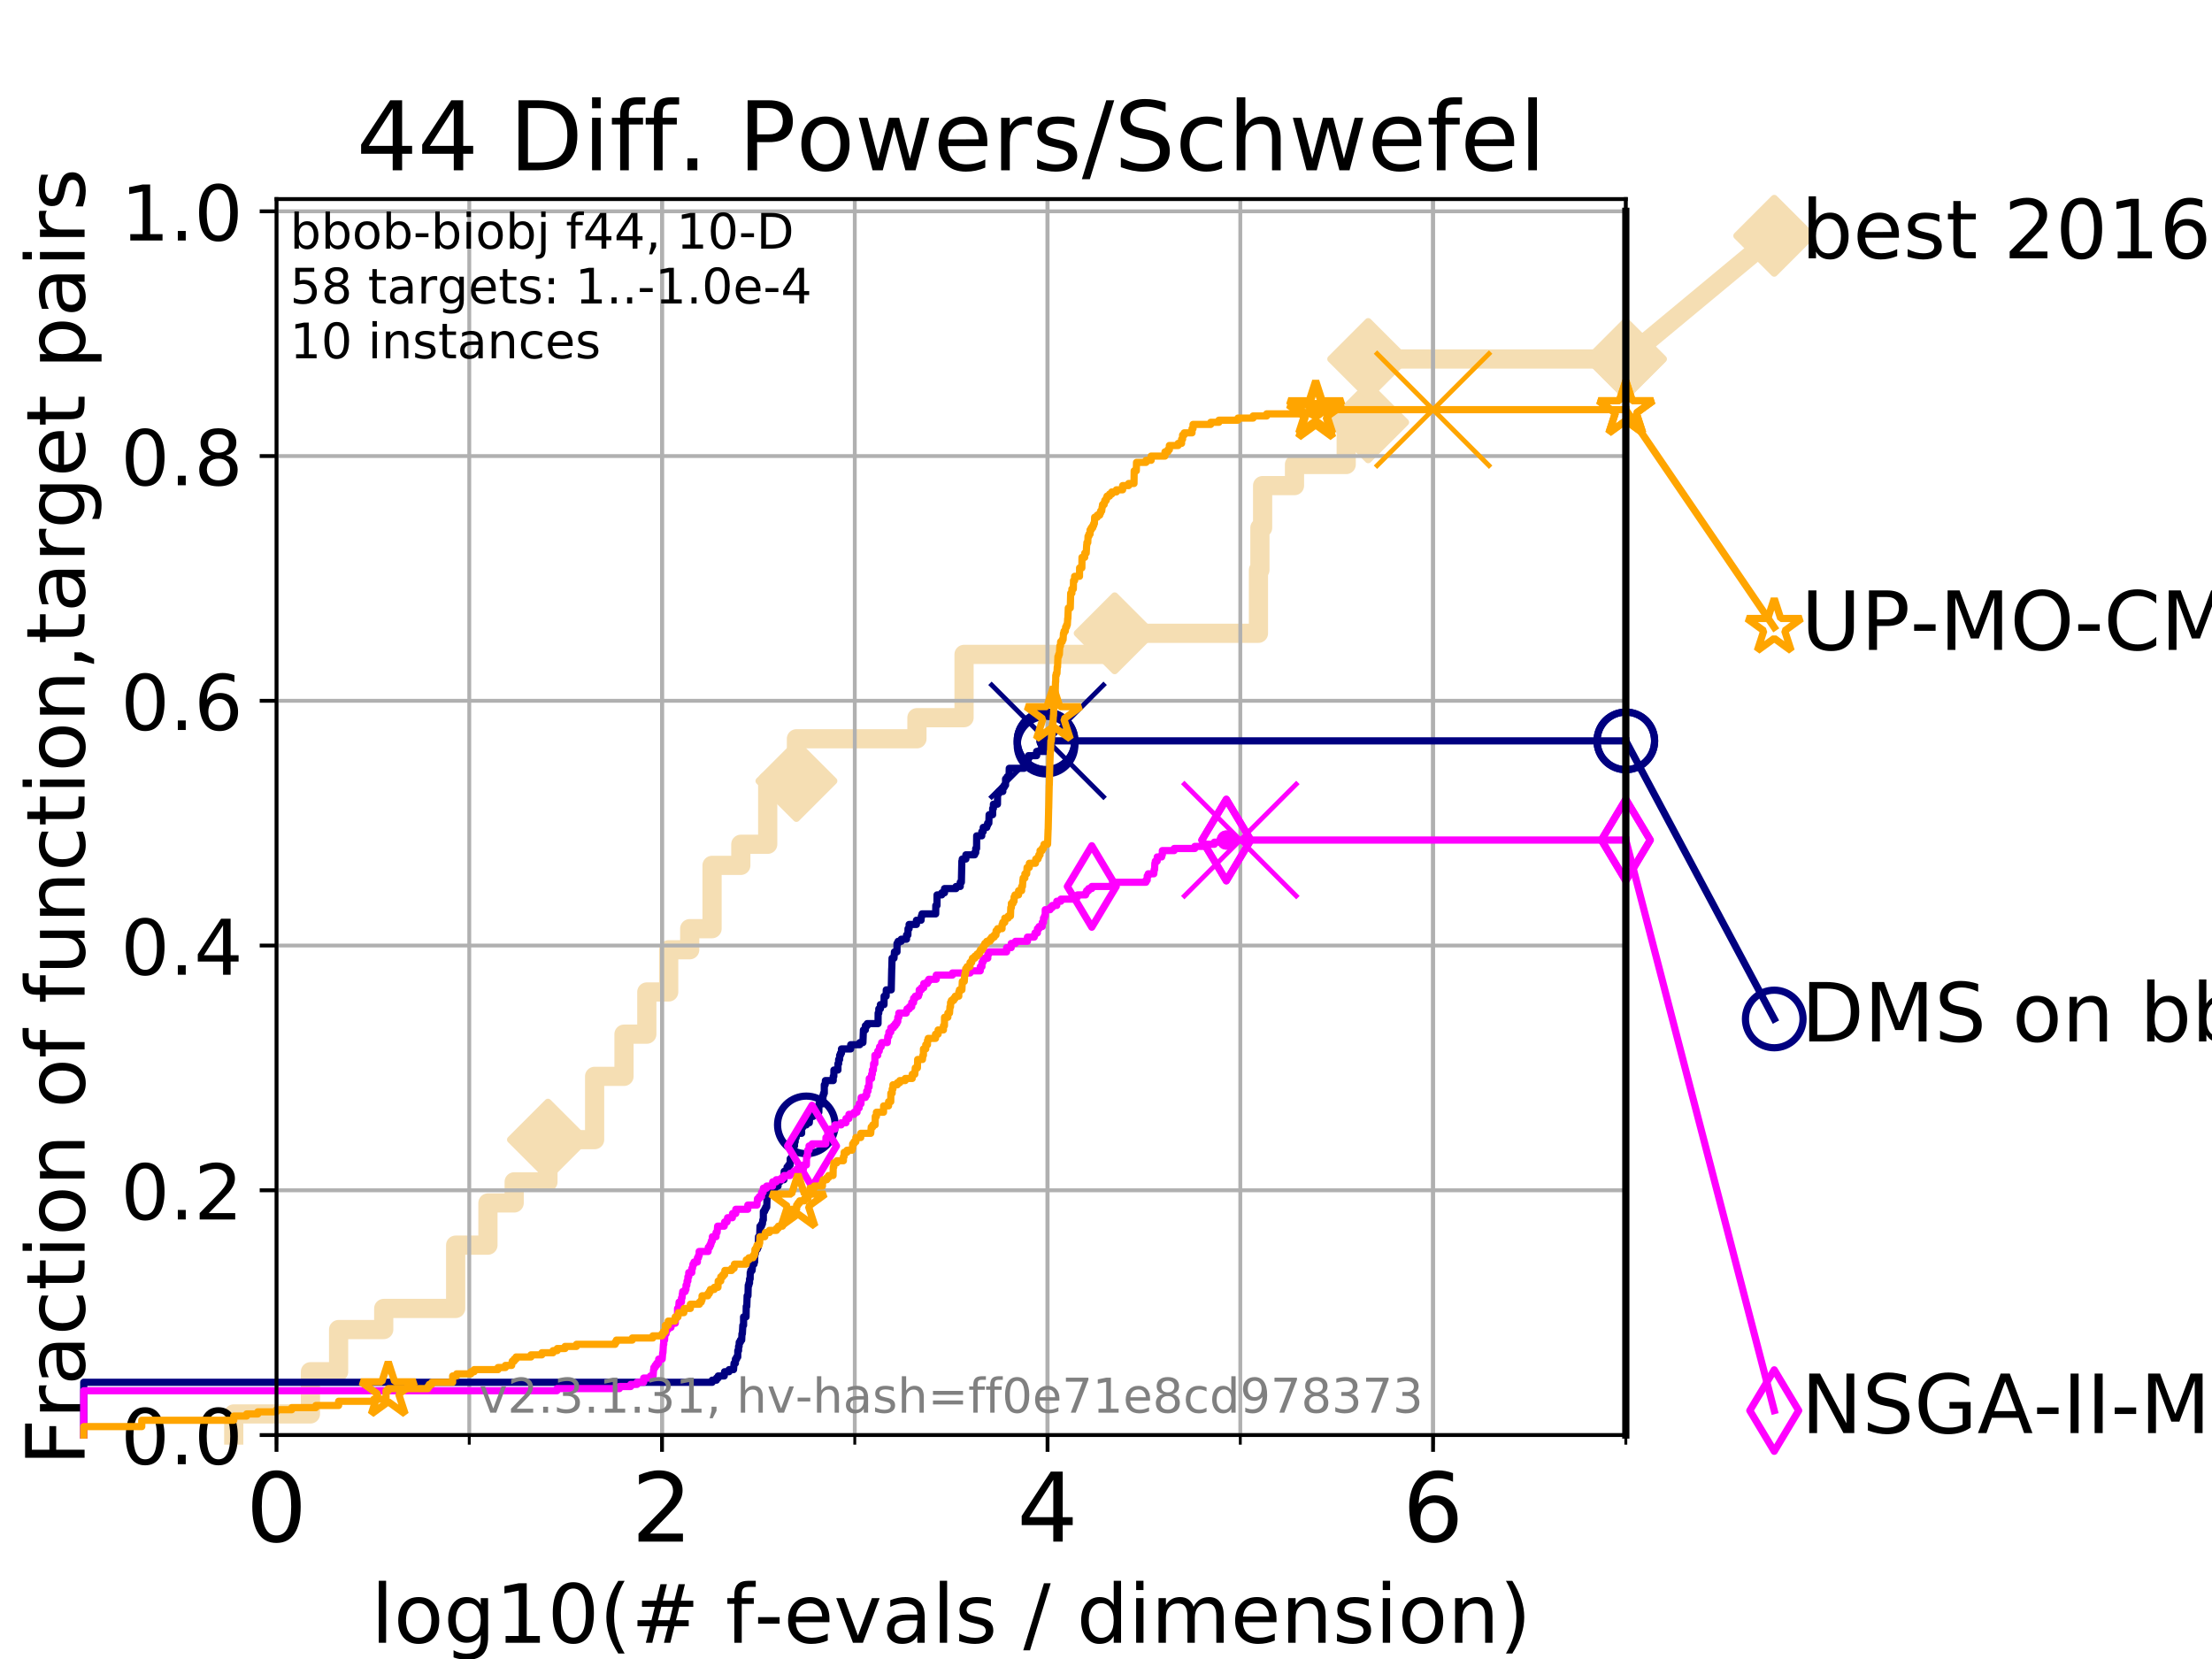 <?xml version="1.0" encoding="utf-8" standalone="no"?>
<!DOCTYPE svg PUBLIC "-//W3C//DTD SVG 1.1//EN"
  "http://www.w3.org/Graphics/SVG/1.1/DTD/svg11.dtd">
<!-- Created with matplotlib (https://matplotlib.org/) -->
<svg height="345.6pt" version="1.1" viewBox="0 0 460.8 345.6" width="460.8pt" xmlns="http://www.w3.org/2000/svg" xmlns:xlink="http://www.w3.org/1999/xlink">
 <defs>
  <style type="text/css">
*{stroke-linecap:butt;stroke-linejoin:round;}
  </style>
 </defs>
 <g id="figure_1">
  <g id="patch_1">
   <path d="M 0 345.6 
L 460.8 345.6 
L 460.8 0 
L 0 0 
z
" style="fill:#ffffff;"/>
  </g>
  <g id="axes_1">
   <g id="patch_2">
    <path d="M 57.6 298.944 
L 338.688 298.944 
L 338.688 41.472 
L 57.6 41.472 
z
" style="fill:#ffffff;"/>
   </g>
   <g id="line2d_1">
    <path d="M 48.692 298.944 
L 48.692 294.549 
L 64.671 294.549 
L 64.671 285.758 
L 70.539 285.758 
L 70.539 276.968 
L 79.939 276.968 
L 79.939 272.573 
L 94.921 272.573 
L 94.921 259.387 
L 101.647 259.387 
L 101.647 250.597 
L 107.111 250.597 
L 107.111 246.201 
L 114.148 246.201 
L 114.148 237.411 
L 123.869 237.411 
L 123.869 224.225 
L 129.991 224.225 
L 129.991 215.435 
L 134.745 215.435 
L 134.745 206.644 
L 139.301 206.644 
L 139.301 197.854 
L 143.679 197.854 
L 143.679 193.459 
L 148.335 193.459 
L 148.335 180.273 
L 154.324 180.273 
L 154.324 175.878 
L 159.927 175.878 
L 159.927 162.692 
L 165.908 162.692 
L 165.908 153.902 
L 191.014 153.902 
L 191.014 149.507 
L 200.829 149.507 
L 200.829 136.321 
L 232.209 136.321 
L 232.209 131.926 
L 262.158 131.926 
L 262.158 118.74 
L 262.46 118.74 
L 262.46 109.95 
L 263.025 109.95 
L 263.025 101.159 
L 269.666 101.159 
L 269.666 96.764 
L 280.439 96.764 
L 280.439 87.973 
L 285.018 87.973 
L 285.018 74.788 
L 338.688 74.788 
" style="fill:none;stroke:#f5deb3;stroke-linecap:square;stroke-width:4;"/>
   </g>
   <g id="line2d_2">
    <defs>
     <path d="M 0 7.778 
L 7.778 0 
L 0 -7.778 
L -7.778 0 
z
" id="m8ce0cfee3d" style="stroke:#f5deb3;stroke-linejoin:miter;stroke-width:1.5;"/>
    </defs>
    <g>
     <use style="fill:#f5deb3;stroke:#f5deb3;stroke-linejoin:miter;stroke-width:1.5;" x="114.148" xlink:href="#m8ce0cfee3d" y="237.411"/>
     <use style="fill:#f5deb3;stroke:#f5deb3;stroke-linejoin:miter;stroke-width:1.5;" x="165.908" xlink:href="#m8ce0cfee3d" y="162.692"/>
     <use style="fill:#f5deb3;stroke:#f5deb3;stroke-linejoin:miter;stroke-width:1.5;" x="232.209" xlink:href="#m8ce0cfee3d" y="131.926"/>
     <use style="fill:#f5deb3;stroke:#f5deb3;stroke-linejoin:miter;stroke-width:1.5;" x="285.018" xlink:href="#m8ce0cfee3d" y="87.973"/>
     <use style="fill:#f5deb3;stroke:#f5deb3;stroke-linejoin:miter;stroke-width:1.5;" x="285.018" xlink:href="#m8ce0cfee3d" y="74.788"/>
     <use style="fill:#f5deb3;stroke:#f5deb3;stroke-linejoin:miter;stroke-width:1.5;" x="338.688" xlink:href="#m8ce0cfee3d" y="74.788"/>
    </g>
   </g>
   <g id="line2d_3">
    <path style="fill:none;stroke:#f5deb3;stroke-linecap:square;stroke-width:4;"/>
    <g/>
   </g>
   <g id="line2d_4">
    <path d="M 338.688 74.788 
L 369.608 49.12 
" style="fill:none;stroke:#f5deb3;stroke-linecap:square;stroke-width:4;"/>
    <g>
     <use style="fill:#f5deb3;stroke:#f5deb3;stroke-linejoin:miter;stroke-width:1.5;" x="338.688" xlink:href="#m8ce0cfee3d" y="74.788"/>
     <use style="fill:#f5deb3;stroke:#f5deb3;stroke-linejoin:miter;stroke-width:1.5;" x="369.608" xlink:href="#m8ce0cfee3d" y="49.12"/>
    </g>
   </g>
   <g id="matplotlib.axis_1">
    <g id="xtick_1">
     <g id="line2d_5">
      <path clip-path="url(#p765eba975d)" d="M 57.6 298.944 
L 57.6 41.472 
" style="fill:none;stroke:#b0b0b0;stroke-linecap:square;stroke-width:0.8;"/>
     </g>
     <g id="line2d_6">
      <defs>
       <path d="M 0 0 
L 0 3.5 
" id="md6d4df93fa" style="stroke:#000000;stroke-width:0.8;"/>
      </defs>
      <g>
       <use style="stroke:#000000;stroke-width:0.8;" x="57.6" xlink:href="#md6d4df93fa" y="298.944"/>
      </g>
     </g>
     <g id="text_1">
      <!-- 0 -->
      <defs>
       <path d="M 31.781 66.406 
Q 24.172 66.406 20.328 58.906 
Q 16.5 51.422 16.5 36.375 
Q 16.5 21.391 20.328 13.891 
Q 24.172 6.391 31.781 6.391 
Q 39.453 6.391 43.281 13.891 
Q 47.125 21.391 47.125 36.375 
Q 47.125 51.422 43.281 58.906 
Q 39.453 66.406 31.781 66.406 
z
M 31.781 74.219 
Q 44.047 74.219 50.516 64.516 
Q 56.984 54.828 56.984 36.375 
Q 56.984 17.969 50.516 8.266 
Q 44.047 -1.422 31.781 -1.422 
Q 19.531 -1.422 13.062 8.266 
Q 6.594 17.969 6.594 36.375 
Q 6.594 54.828 13.062 64.516 
Q 19.531 74.219 31.781 74.219 
z
" id="DejaVuSans-48"/>
      </defs>
      <g transform="translate(51.237 321.141)scale(0.2 -0.2)">
       <use xlink:href="#DejaVuSans-48"/>
      </g>
     </g>
    </g>
    <g id="xtick_2">
     <g id="line2d_7">
      <path clip-path="url(#p765eba975d)" d="M 137.911 298.944 
L 137.911 41.472 
" style="fill:none;stroke:#b0b0b0;stroke-linecap:square;stroke-width:0.8;"/>
     </g>
     <g id="line2d_8">
      <g>
       <use style="stroke:#000000;stroke-width:0.8;" x="137.911" xlink:href="#md6d4df93fa" y="298.944"/>
      </g>
     </g>
     <g id="text_2">
      <!-- 2 -->
      <defs>
       <path d="M 19.188 8.297 
L 53.609 8.297 
L 53.609 0 
L 7.328 0 
L 7.328 8.297 
Q 12.938 14.109 22.625 23.891 
Q 32.328 33.688 34.812 36.531 
Q 39.547 41.844 41.422 45.531 
Q 43.312 49.219 43.312 52.781 
Q 43.312 58.594 39.234 62.25 
Q 35.156 65.922 28.609 65.922 
Q 23.969 65.922 18.812 64.312 
Q 13.672 62.703 7.812 59.422 
L 7.812 69.391 
Q 13.766 71.781 18.938 73 
Q 24.125 74.219 28.422 74.219 
Q 39.75 74.219 46.484 68.547 
Q 53.219 62.891 53.219 53.422 
Q 53.219 48.922 51.531 44.891 
Q 49.859 40.875 45.406 35.406 
Q 44.188 33.984 37.641 27.219 
Q 31.109 20.453 19.188 8.297 
z
" id="DejaVuSans-50"/>
      </defs>
      <g transform="translate(131.548 321.141)scale(0.2 -0.2)">
       <use xlink:href="#DejaVuSans-50"/>
      </g>
     </g>
    </g>
    <g id="xtick_3">
     <g id="line2d_9">
      <path clip-path="url(#p765eba975d)" d="M 218.222 298.944 
L 218.222 41.472 
" style="fill:none;stroke:#b0b0b0;stroke-linecap:square;stroke-width:0.8;"/>
     </g>
     <g id="line2d_10">
      <g>
       <use style="stroke:#000000;stroke-width:0.8;" x="218.222" xlink:href="#md6d4df93fa" y="298.944"/>
      </g>
     </g>
     <g id="text_3">
      <!-- 4 -->
      <defs>
       <path d="M 37.797 64.312 
L 12.891 25.391 
L 37.797 25.391 
z
M 35.203 72.906 
L 47.609 72.906 
L 47.609 25.391 
L 58.016 25.391 
L 58.016 17.188 
L 47.609 17.188 
L 47.609 0 
L 37.797 0 
L 37.797 17.188 
L 4.891 17.188 
L 4.891 26.703 
z
" id="DejaVuSans-52"/>
      </defs>
      <g transform="translate(211.859 321.141)scale(0.2 -0.2)">
       <use xlink:href="#DejaVuSans-52"/>
      </g>
     </g>
    </g>
    <g id="xtick_4">
     <g id="line2d_11">
      <path clip-path="url(#p765eba975d)" d="M 298.533 298.944 
L 298.533 41.472 
" style="fill:none;stroke:#b0b0b0;stroke-linecap:square;stroke-width:0.8;"/>
     </g>
     <g id="line2d_12">
      <g>
       <use style="stroke:#000000;stroke-width:0.8;" x="298.533" xlink:href="#md6d4df93fa" y="298.944"/>
      </g>
     </g>
     <g id="text_4">
      <!-- 6 -->
      <defs>
       <path d="M 33.016 40.375 
Q 26.375 40.375 22.484 35.828 
Q 18.609 31.297 18.609 23.391 
Q 18.609 15.531 22.484 10.953 
Q 26.375 6.391 33.016 6.391 
Q 39.656 6.391 43.531 10.953 
Q 47.406 15.531 47.406 23.391 
Q 47.406 31.297 43.531 35.828 
Q 39.656 40.375 33.016 40.375 
z
M 52.594 71.297 
L 52.594 62.312 
Q 48.875 64.062 45.094 64.984 
Q 41.312 65.922 37.594 65.922 
Q 27.828 65.922 22.672 59.328 
Q 17.531 52.734 16.797 39.406 
Q 19.672 43.656 24.016 45.922 
Q 28.375 48.188 33.594 48.188 
Q 44.578 48.188 50.953 41.516 
Q 57.328 34.859 57.328 23.391 
Q 57.328 12.156 50.688 5.359 
Q 44.047 -1.422 33.016 -1.422 
Q 20.359 -1.422 13.672 8.266 
Q 6.984 17.969 6.984 36.375 
Q 6.984 53.656 15.188 63.938 
Q 23.391 74.219 37.203 74.219 
Q 40.922 74.219 44.703 73.484 
Q 48.484 72.75 52.594 71.297 
z
" id="DejaVuSans-54"/>
      </defs>
      <g transform="translate(292.17 321.141)scale(0.2 -0.2)">
       <use xlink:href="#DejaVuSans-54"/>
      </g>
     </g>
    </g>
    <g id="xtick_5">
     <g id="line2d_13">
      <path clip-path="url(#p765eba975d)" d="M 57.6 298.944 
L 57.6 41.472 
" style="fill:none;stroke:#b0b0b0;stroke-linecap:square;stroke-width:0.8;"/>
     </g>
     <g id="line2d_14">
      <defs>
       <path d="M 0 0 
L 0 2 
" id="mc590f26e88" style="stroke:#000000;stroke-width:0.6;"/>
      </defs>
      <g>
       <use style="stroke:#000000;stroke-width:0.6;" x="57.6" xlink:href="#mc590f26e88" y="298.944"/>
      </g>
     </g>
    </g>
    <g id="xtick_6">
     <g id="line2d_15">
      <path clip-path="url(#p765eba975d)" d="M 97.755 298.944 
L 97.755 41.472 
" style="fill:none;stroke:#b0b0b0;stroke-linecap:square;stroke-width:0.8;"/>
     </g>
     <g id="line2d_16">
      <g>
       <use style="stroke:#000000;stroke-width:0.6;" x="97.755" xlink:href="#mc590f26e88" y="298.944"/>
      </g>
     </g>
    </g>
    <g id="xtick_7">
     <g id="line2d_17">
      <path clip-path="url(#p765eba975d)" d="M 137.911 298.944 
L 137.911 41.472 
" style="fill:none;stroke:#b0b0b0;stroke-linecap:square;stroke-width:0.8;"/>
     </g>
     <g id="line2d_18">
      <g>
       <use style="stroke:#000000;stroke-width:0.6;" x="137.911" xlink:href="#mc590f26e88" y="298.944"/>
      </g>
     </g>
    </g>
    <g id="xtick_8">
     <g id="line2d_19">
      <path clip-path="url(#p765eba975d)" d="M 178.066 298.944 
L 178.066 41.472 
" style="fill:none;stroke:#b0b0b0;stroke-linecap:square;stroke-width:0.8;"/>
     </g>
     <g id="line2d_20">
      <g>
       <use style="stroke:#000000;stroke-width:0.6;" x="178.066" xlink:href="#mc590f26e88" y="298.944"/>
      </g>
     </g>
    </g>
    <g id="xtick_9">
     <g id="line2d_21">
      <path clip-path="url(#p765eba975d)" d="M 218.222 298.944 
L 218.222 41.472 
" style="fill:none;stroke:#b0b0b0;stroke-linecap:square;stroke-width:0.8;"/>
     </g>
     <g id="line2d_22">
      <g>
       <use style="stroke:#000000;stroke-width:0.6;" x="218.222" xlink:href="#mc590f26e88" y="298.944"/>
      </g>
     </g>
    </g>
    <g id="xtick_10">
     <g id="line2d_23">
      <path clip-path="url(#p765eba975d)" d="M 258.377 298.944 
L 258.377 41.472 
" style="fill:none;stroke:#b0b0b0;stroke-linecap:square;stroke-width:0.8;"/>
     </g>
     <g id="line2d_24">
      <g>
       <use style="stroke:#000000;stroke-width:0.6;" x="258.377" xlink:href="#mc590f26e88" y="298.944"/>
      </g>
     </g>
    </g>
    <g id="xtick_11">
     <g id="line2d_25">
      <path clip-path="url(#p765eba975d)" d="M 298.533 298.944 
L 298.533 41.472 
" style="fill:none;stroke:#b0b0b0;stroke-linecap:square;stroke-width:0.8;"/>
     </g>
     <g id="line2d_26">
      <g>
       <use style="stroke:#000000;stroke-width:0.6;" x="298.533" xlink:href="#mc590f26e88" y="298.944"/>
      </g>
     </g>
    </g>
    <g id="xtick_12">
     <g id="line2d_27">
      <path clip-path="url(#p765eba975d)" d="M 338.688 298.944 
L 338.688 41.472 
" style="fill:none;stroke:#b0b0b0;stroke-linecap:square;stroke-width:0.8;"/>
     </g>
     <g id="line2d_28">
      <g>
       <use style="stroke:#000000;stroke-width:0.6;" x="338.688" xlink:href="#mc590f26e88" y="298.944"/>
      </g>
     </g>
    </g>
    <g id="text_5">
     <!-- log10(# f-evals / dimension) -->
     <defs>
      <path d="M 9.422 75.984 
L 18.406 75.984 
L 18.406 0 
L 9.422 0 
z
" id="DejaVuSans-108"/>
      <path d="M 30.609 48.391 
Q 23.391 48.391 19.188 42.75 
Q 14.984 37.109 14.984 27.297 
Q 14.984 17.484 19.156 11.844 
Q 23.344 6.203 30.609 6.203 
Q 37.797 6.203 41.984 11.859 
Q 46.188 17.531 46.188 27.297 
Q 46.188 37.016 41.984 42.703 
Q 37.797 48.391 30.609 48.391 
z
M 30.609 56 
Q 42.328 56 49.016 48.375 
Q 55.719 40.766 55.719 27.297 
Q 55.719 13.875 49.016 6.219 
Q 42.328 -1.422 30.609 -1.422 
Q 18.844 -1.422 12.172 6.219 
Q 5.516 13.875 5.516 27.297 
Q 5.516 40.766 12.172 48.375 
Q 18.844 56 30.609 56 
z
" id="DejaVuSans-111"/>
      <path d="M 45.406 27.984 
Q 45.406 37.75 41.375 43.109 
Q 37.359 48.484 30.078 48.484 
Q 22.859 48.484 18.828 43.109 
Q 14.797 37.75 14.797 27.984 
Q 14.797 18.266 18.828 12.891 
Q 22.859 7.516 30.078 7.516 
Q 37.359 7.516 41.375 12.891 
Q 45.406 18.266 45.406 27.984 
z
M 54.391 6.781 
Q 54.391 -7.172 48.188 -13.984 
Q 42 -20.797 29.203 -20.797 
Q 24.469 -20.797 20.266 -20.094 
Q 16.062 -19.391 12.109 -17.922 
L 12.109 -9.188 
Q 16.062 -11.328 19.922 -12.344 
Q 23.781 -13.375 27.781 -13.375 
Q 36.625 -13.375 41.016 -8.766 
Q 45.406 -4.156 45.406 5.172 
L 45.406 9.625 
Q 42.625 4.781 38.281 2.391 
Q 33.938 0 27.875 0 
Q 17.828 0 11.672 7.656 
Q 5.516 15.328 5.516 27.984 
Q 5.516 40.672 11.672 48.328 
Q 17.828 56 27.875 56 
Q 33.938 56 38.281 53.609 
Q 42.625 51.219 45.406 46.391 
L 45.406 54.688 
L 54.391 54.688 
z
" id="DejaVuSans-103"/>
      <path d="M 12.406 8.297 
L 28.516 8.297 
L 28.516 63.922 
L 10.984 60.406 
L 10.984 69.391 
L 28.422 72.906 
L 38.281 72.906 
L 38.281 8.297 
L 54.391 8.297 
L 54.391 0 
L 12.406 0 
z
" id="DejaVuSans-49"/>
      <path d="M 31 75.875 
Q 24.469 64.656 21.281 53.656 
Q 18.109 42.672 18.109 31.391 
Q 18.109 20.125 21.312 9.062 
Q 24.516 -2 31 -13.188 
L 23.188 -13.188 
Q 15.875 -1.703 12.234 9.375 
Q 8.594 20.453 8.594 31.391 
Q 8.594 42.281 12.203 53.312 
Q 15.828 64.359 23.188 75.875 
z
" id="DejaVuSans-40"/>
      <path d="M 51.125 44 
L 36.922 44 
L 32.812 27.688 
L 47.125 27.688 
z
M 43.797 71.781 
L 38.719 51.516 
L 52.984 51.516 
L 58.109 71.781 
L 65.922 71.781 
L 60.891 51.516 
L 76.125 51.516 
L 76.125 44 
L 58.984 44 
L 54.984 27.688 
L 70.516 27.688 
L 70.516 20.219 
L 53.078 20.219 
L 48 0 
L 40.188 0 
L 45.219 20.219 
L 30.906 20.219 
L 25.875 0 
L 18.016 0 
L 23.094 20.219 
L 7.719 20.219 
L 7.719 27.688 
L 24.906 27.688 
L 29 44 
L 13.281 44 
L 13.281 51.516 
L 30.906 51.516 
L 35.891 71.781 
z
" id="DejaVuSans-35"/>
      <path id="DejaVuSans-32"/>
      <path d="M 37.109 75.984 
L 37.109 68.5 
L 28.516 68.5 
Q 23.688 68.5 21.797 66.547 
Q 19.922 64.594 19.922 59.516 
L 19.922 54.688 
L 34.719 54.688 
L 34.719 47.703 
L 19.922 47.703 
L 19.922 0 
L 10.891 0 
L 10.891 47.703 
L 2.297 47.703 
L 2.297 54.688 
L 10.891 54.688 
L 10.891 58.5 
Q 10.891 67.625 15.141 71.797 
Q 19.391 75.984 28.609 75.984 
z
" id="DejaVuSans-102"/>
      <path d="M 4.891 31.391 
L 31.203 31.391 
L 31.203 23.391 
L 4.891 23.391 
z
" id="DejaVuSans-45"/>
      <path d="M 56.203 29.594 
L 56.203 25.203 
L 14.891 25.203 
Q 15.484 15.922 20.484 11.062 
Q 25.484 6.203 34.422 6.203 
Q 39.594 6.203 44.453 7.469 
Q 49.312 8.734 54.109 11.281 
L 54.109 2.781 
Q 49.266 0.734 44.188 -0.344 
Q 39.109 -1.422 33.891 -1.422 
Q 20.797 -1.422 13.156 6.188 
Q 5.516 13.812 5.516 26.812 
Q 5.516 40.234 12.766 48.109 
Q 20.016 56 32.328 56 
Q 43.359 56 49.781 48.891 
Q 56.203 41.797 56.203 29.594 
z
M 47.219 32.234 
Q 47.125 39.594 43.094 43.984 
Q 39.062 48.391 32.422 48.391 
Q 24.906 48.391 20.391 44.141 
Q 15.875 39.891 15.188 32.172 
z
" id="DejaVuSans-101"/>
      <path d="M 2.984 54.688 
L 12.5 54.688 
L 29.594 8.797 
L 46.688 54.688 
L 56.203 54.688 
L 35.688 0 
L 23.484 0 
z
" id="DejaVuSans-118"/>
      <path d="M 34.281 27.484 
Q 23.391 27.484 19.188 25 
Q 14.984 22.516 14.984 16.5 
Q 14.984 11.719 18.141 8.906 
Q 21.297 6.109 26.703 6.109 
Q 34.188 6.109 38.703 11.406 
Q 43.219 16.703 43.219 25.484 
L 43.219 27.484 
z
M 52.203 31.203 
L 52.203 0 
L 43.219 0 
L 43.219 8.297 
Q 40.141 3.328 35.547 0.953 
Q 30.953 -1.422 24.312 -1.422 
Q 15.922 -1.422 10.953 3.297 
Q 6 8.016 6 15.922 
Q 6 25.141 12.172 29.828 
Q 18.359 34.516 30.609 34.516 
L 43.219 34.516 
L 43.219 35.406 
Q 43.219 41.609 39.141 45 
Q 35.062 48.391 27.688 48.391 
Q 23 48.391 18.547 47.266 
Q 14.109 46.141 10.016 43.891 
L 10.016 52.203 
Q 14.938 54.109 19.578 55.047 
Q 24.219 56 28.609 56 
Q 40.484 56 46.344 49.844 
Q 52.203 43.703 52.203 31.203 
z
" id="DejaVuSans-97"/>
      <path d="M 44.281 53.078 
L 44.281 44.578 
Q 40.484 46.531 36.375 47.5 
Q 32.281 48.484 27.875 48.484 
Q 21.188 48.484 17.844 46.438 
Q 14.5 44.391 14.5 40.281 
Q 14.5 37.156 16.891 35.375 
Q 19.281 33.594 26.516 31.984 
L 29.594 31.297 
Q 39.156 29.25 43.188 25.516 
Q 47.219 21.781 47.219 15.094 
Q 47.219 7.469 41.188 3.016 
Q 35.156 -1.422 24.609 -1.422 
Q 20.219 -1.422 15.453 -0.562 
Q 10.688 0.297 5.422 2 
L 5.422 11.281 
Q 10.406 8.688 15.234 7.391 
Q 20.062 6.109 24.812 6.109 
Q 31.156 6.109 34.562 8.281 
Q 37.984 10.453 37.984 14.406 
Q 37.984 18.062 35.516 20.016 
Q 33.062 21.969 24.703 23.781 
L 21.578 24.516 
Q 13.234 26.266 9.516 29.906 
Q 5.812 33.547 5.812 39.891 
Q 5.812 47.609 11.281 51.797 
Q 16.75 56 26.812 56 
Q 31.781 56 36.172 55.266 
Q 40.578 54.547 44.281 53.078 
z
" id="DejaVuSans-115"/>
      <path d="M 25.391 72.906 
L 33.688 72.906 
L 8.297 -9.281 
L 0 -9.281 
z
" id="DejaVuSans-47"/>
      <path d="M 45.406 46.391 
L 45.406 75.984 
L 54.391 75.984 
L 54.391 0 
L 45.406 0 
L 45.406 8.203 
Q 42.578 3.328 38.25 0.953 
Q 33.938 -1.422 27.875 -1.422 
Q 17.969 -1.422 11.734 6.484 
Q 5.516 14.406 5.516 27.297 
Q 5.516 40.188 11.734 48.094 
Q 17.969 56 27.875 56 
Q 33.938 56 38.25 53.625 
Q 42.578 51.266 45.406 46.391 
z
M 14.797 27.297 
Q 14.797 17.391 18.875 11.75 
Q 22.953 6.109 30.078 6.109 
Q 37.203 6.109 41.297 11.75 
Q 45.406 17.391 45.406 27.297 
Q 45.406 37.203 41.297 42.844 
Q 37.203 48.484 30.078 48.484 
Q 22.953 48.484 18.875 42.844 
Q 14.797 37.203 14.797 27.297 
z
" id="DejaVuSans-100"/>
      <path d="M 9.422 54.688 
L 18.406 54.688 
L 18.406 0 
L 9.422 0 
z
M 9.422 75.984 
L 18.406 75.984 
L 18.406 64.594 
L 9.422 64.594 
z
" id="DejaVuSans-105"/>
      <path d="M 52 44.188 
Q 55.375 50.25 60.062 53.125 
Q 64.75 56 71.094 56 
Q 79.641 56 84.281 50.016 
Q 88.922 44.047 88.922 33.016 
L 88.922 0 
L 79.891 0 
L 79.891 32.719 
Q 79.891 40.578 77.094 44.375 
Q 74.312 48.188 68.609 48.188 
Q 61.625 48.188 57.562 43.547 
Q 53.516 38.922 53.516 30.906 
L 53.516 0 
L 44.484 0 
L 44.484 32.719 
Q 44.484 40.625 41.703 44.406 
Q 38.922 48.188 33.109 48.188 
Q 26.219 48.188 22.156 43.531 
Q 18.109 38.875 18.109 30.906 
L 18.109 0 
L 9.078 0 
L 9.078 54.688 
L 18.109 54.688 
L 18.109 46.188 
Q 21.188 51.219 25.484 53.609 
Q 29.781 56 35.688 56 
Q 41.656 56 45.828 52.969 
Q 50 49.953 52 44.188 
z
" id="DejaVuSans-109"/>
      <path d="M 54.891 33.016 
L 54.891 0 
L 45.906 0 
L 45.906 32.719 
Q 45.906 40.484 42.875 44.328 
Q 39.844 48.188 33.797 48.188 
Q 26.516 48.188 22.312 43.547 
Q 18.109 38.922 18.109 30.906 
L 18.109 0 
L 9.078 0 
L 9.078 54.688 
L 18.109 54.688 
L 18.109 46.188 
Q 21.344 51.125 25.703 53.562 
Q 30.078 56 35.797 56 
Q 45.219 56 50.047 50.172 
Q 54.891 44.344 54.891 33.016 
z
" id="DejaVuSans-110"/>
      <path d="M 8.016 75.875 
L 15.828 75.875 
Q 23.141 64.359 26.781 53.312 
Q 30.422 42.281 30.422 31.391 
Q 30.422 20.453 26.781 9.375 
Q 23.141 -1.703 15.828 -13.188 
L 8.016 -13.188 
Q 14.5 -2 17.703 9.062 
Q 20.906 20.125 20.906 31.391 
Q 20.906 42.672 17.703 53.656 
Q 14.5 64.656 8.016 75.875 
z
" id="DejaVuSans-41"/>
     </defs>
     <g transform="translate(77.303 342.218)scale(0.17 -0.17)">
      <use xlink:href="#DejaVuSans-108"/>
      <use x="27.783" xlink:href="#DejaVuSans-111"/>
      <use x="88.965" xlink:href="#DejaVuSans-103"/>
      <use x="152.441" xlink:href="#DejaVuSans-49"/>
      <use x="216.064" xlink:href="#DejaVuSans-48"/>
      <use x="279.688" xlink:href="#DejaVuSans-40"/>
      <use x="318.701" xlink:href="#DejaVuSans-35"/>
      <use x="402.49" xlink:href="#DejaVuSans-32"/>
      <use x="434.277" xlink:href="#DejaVuSans-102"/>
      <use x="469.404" xlink:href="#DejaVuSans-45"/>
      <use x="505.488" xlink:href="#DejaVuSans-101"/>
      <use x="567.012" xlink:href="#DejaVuSans-118"/>
      <use x="626.191" xlink:href="#DejaVuSans-97"/>
      <use x="687.471" xlink:href="#DejaVuSans-108"/>
      <use x="715.254" xlink:href="#DejaVuSans-115"/>
      <use x="767.354" xlink:href="#DejaVuSans-32"/>
      <use x="799.141" xlink:href="#DejaVuSans-47"/>
      <use x="832.832" xlink:href="#DejaVuSans-32"/>
      <use x="864.619" xlink:href="#DejaVuSans-100"/>
      <use x="928.096" xlink:href="#DejaVuSans-105"/>
      <use x="955.879" xlink:href="#DejaVuSans-109"/>
      <use x="1053.291" xlink:href="#DejaVuSans-101"/>
      <use x="1114.814" xlink:href="#DejaVuSans-110"/>
      <use x="1178.193" xlink:href="#DejaVuSans-115"/>
      <use x="1230.293" xlink:href="#DejaVuSans-105"/>
      <use x="1258.076" xlink:href="#DejaVuSans-111"/>
      <use x="1319.258" xlink:href="#DejaVuSans-110"/>
      <use x="1382.637" xlink:href="#DejaVuSans-41"/>
     </g>
    </g>
   </g>
   <g id="matplotlib.axis_2">
    <g id="ytick_1">
     <g id="line2d_29">
      <path clip-path="url(#p765eba975d)" d="M 57.6 298.944 
L 338.688 298.944 
" style="fill:none;stroke:#b0b0b0;stroke-linecap:square;stroke-width:0.8;"/>
     </g>
     <g id="line2d_30">
      <defs>
       <path d="M 0 0 
L -3.5 0 
" id="mced1df6ae8" style="stroke:#000000;stroke-width:0.8;"/>
      </defs>
      <g>
       <use style="stroke:#000000;stroke-width:0.8;" x="57.6" xlink:href="#mced1df6ae8" y="298.944"/>
      </g>
     </g>
     <g id="text_6">
      <!-- 0.0 -->
      <defs>
       <path d="M 10.688 12.406 
L 21 12.406 
L 21 0 
L 10.688 0 
z
" id="DejaVuSans-46"/>
      </defs>
      <g transform="translate(25.155 305.023)scale(0.16 -0.16)">
       <use xlink:href="#DejaVuSans-48"/>
       <use x="63.623" xlink:href="#DejaVuSans-46"/>
       <use x="95.41" xlink:href="#DejaVuSans-48"/>
      </g>
     </g>
    </g>
    <g id="ytick_2">
     <g id="line2d_31">
      <path clip-path="url(#p765eba975d)" d="M 57.6 247.959 
L 338.688 247.959 
" style="fill:none;stroke:#b0b0b0;stroke-linecap:square;stroke-width:0.8;"/>
     </g>
     <g id="line2d_32">
      <g>
       <use style="stroke:#000000;stroke-width:0.8;" x="57.6" xlink:href="#mced1df6ae8" y="247.959"/>
      </g>
     </g>
     <g id="text_7">
      <!-- 0.2 -->
      <g transform="translate(25.155 254.038)scale(0.16 -0.16)">
       <use xlink:href="#DejaVuSans-48"/>
       <use x="63.623" xlink:href="#DejaVuSans-46"/>
       <use x="95.41" xlink:href="#DejaVuSans-50"/>
      </g>
     </g>
    </g>
    <g id="ytick_3">
     <g id="line2d_33">
      <path clip-path="url(#p765eba975d)" d="M 57.6 196.975 
L 338.688 196.975 
" style="fill:none;stroke:#b0b0b0;stroke-linecap:square;stroke-width:0.8;"/>
     </g>
     <g id="line2d_34">
      <g>
       <use style="stroke:#000000;stroke-width:0.8;" x="57.6" xlink:href="#mced1df6ae8" y="196.975"/>
      </g>
     </g>
     <g id="text_8">
      <!-- 0.4 -->
      <g transform="translate(25.155 203.054)scale(0.16 -0.16)">
       <use xlink:href="#DejaVuSans-48"/>
       <use x="63.623" xlink:href="#DejaVuSans-46"/>
       <use x="95.41" xlink:href="#DejaVuSans-52"/>
      </g>
     </g>
    </g>
    <g id="ytick_4">
     <g id="line2d_35">
      <path clip-path="url(#p765eba975d)" d="M 57.6 145.99 
L 338.688 145.99 
" style="fill:none;stroke:#b0b0b0;stroke-linecap:square;stroke-width:0.8;"/>
     </g>
     <g id="line2d_36">
      <g>
       <use style="stroke:#000000;stroke-width:0.8;" x="57.6" xlink:href="#mced1df6ae8" y="145.99"/>
      </g>
     </g>
     <g id="text_9">
      <!-- 0.6 -->
      <g transform="translate(25.155 152.069)scale(0.16 -0.16)">
       <use xlink:href="#DejaVuSans-48"/>
       <use x="63.623" xlink:href="#DejaVuSans-46"/>
       <use x="95.41" xlink:href="#DejaVuSans-54"/>
      </g>
     </g>
    </g>
    <g id="ytick_5">
     <g id="line2d_37">
      <path clip-path="url(#p765eba975d)" d="M 57.6 95.006 
L 338.688 95.006 
" style="fill:none;stroke:#b0b0b0;stroke-linecap:square;stroke-width:0.8;"/>
     </g>
     <g id="line2d_38">
      <g>
       <use style="stroke:#000000;stroke-width:0.8;" x="57.6" xlink:href="#mced1df6ae8" y="95.006"/>
      </g>
     </g>
     <g id="text_10">
      <!-- 0.8 -->
      <defs>
       <path d="M 31.781 34.625 
Q 24.75 34.625 20.719 30.859 
Q 16.703 27.094 16.703 20.516 
Q 16.703 13.922 20.719 10.156 
Q 24.75 6.391 31.781 6.391 
Q 38.812 6.391 42.859 10.172 
Q 46.922 13.969 46.922 20.516 
Q 46.922 27.094 42.891 30.859 
Q 38.875 34.625 31.781 34.625 
z
M 21.922 38.812 
Q 15.578 40.375 12.031 44.719 
Q 8.5 49.078 8.5 55.328 
Q 8.5 64.062 14.719 69.141 
Q 20.953 74.219 31.781 74.219 
Q 42.672 74.219 48.875 69.141 
Q 55.078 64.062 55.078 55.328 
Q 55.078 49.078 51.531 44.719 
Q 48 40.375 41.703 38.812 
Q 48.828 37.156 52.797 32.312 
Q 56.781 27.484 56.781 20.516 
Q 56.781 9.906 50.312 4.234 
Q 43.844 -1.422 31.781 -1.422 
Q 19.734 -1.422 13.25 4.234 
Q 6.781 9.906 6.781 20.516 
Q 6.781 27.484 10.781 32.312 
Q 14.797 37.156 21.922 38.812 
z
M 18.312 54.391 
Q 18.312 48.734 21.844 45.562 
Q 25.391 42.391 31.781 42.391 
Q 38.141 42.391 41.719 45.562 
Q 45.312 48.734 45.312 54.391 
Q 45.312 60.062 41.719 63.234 
Q 38.141 66.406 31.781 66.406 
Q 25.391 66.406 21.844 63.234 
Q 18.312 60.062 18.312 54.391 
z
" id="DejaVuSans-56"/>
      </defs>
      <g transform="translate(25.155 101.085)scale(0.16 -0.16)">
       <use xlink:href="#DejaVuSans-48"/>
       <use x="63.623" xlink:href="#DejaVuSans-46"/>
       <use x="95.41" xlink:href="#DejaVuSans-56"/>
      </g>
     </g>
    </g>
    <g id="ytick_6">
     <g id="line2d_39">
      <path clip-path="url(#p765eba975d)" d="M 57.6 44.021 
L 338.688 44.021 
" style="fill:none;stroke:#b0b0b0;stroke-linecap:square;stroke-width:0.8;"/>
     </g>
     <g id="line2d_40">
      <g>
       <use style="stroke:#000000;stroke-width:0.8;" x="57.6" xlink:href="#mced1df6ae8" y="44.021"/>
      </g>
     </g>
     <g id="text_11">
      <!-- 1.0 -->
      <g transform="translate(25.155 50.1)scale(0.16 -0.16)">
       <use xlink:href="#DejaVuSans-49"/>
       <use x="63.623" xlink:href="#DejaVuSans-46"/>
       <use x="95.41" xlink:href="#DejaVuSans-48"/>
      </g>
     </g>
    </g>
    <g id="text_12">
     <!-- Fraction of function,target pairs -->
     <defs>
      <path d="M 9.812 72.906 
L 51.703 72.906 
L 51.703 64.594 
L 19.672 64.594 
L 19.672 43.109 
L 48.578 43.109 
L 48.578 34.812 
L 19.672 34.812 
L 19.672 0 
L 9.812 0 
z
" id="DejaVuSans-70"/>
      <path d="M 41.109 46.297 
Q 39.594 47.172 37.812 47.578 
Q 36.031 48 33.891 48 
Q 26.266 48 22.188 43.047 
Q 18.109 38.094 18.109 28.812 
L 18.109 0 
L 9.078 0 
L 9.078 54.688 
L 18.109 54.688 
L 18.109 46.188 
Q 20.953 51.172 25.484 53.578 
Q 30.031 56 36.531 56 
Q 37.453 56 38.578 55.875 
Q 39.703 55.766 41.062 55.516 
z
" id="DejaVuSans-114"/>
      <path d="M 48.781 52.594 
L 48.781 44.188 
Q 44.969 46.297 41.141 47.344 
Q 37.312 48.391 33.406 48.391 
Q 24.656 48.391 19.812 42.844 
Q 14.984 37.312 14.984 27.297 
Q 14.984 17.281 19.812 11.734 
Q 24.656 6.203 33.406 6.203 
Q 37.312 6.203 41.141 7.25 
Q 44.969 8.297 48.781 10.406 
L 48.781 2.094 
Q 45.016 0.344 40.984 -0.531 
Q 36.969 -1.422 32.422 -1.422 
Q 20.062 -1.422 12.781 6.344 
Q 5.516 14.109 5.516 27.297 
Q 5.516 40.672 12.859 48.328 
Q 20.219 56 33.016 56 
Q 37.156 56 41.109 55.141 
Q 45.062 54.297 48.781 52.594 
z
" id="DejaVuSans-99"/>
      <path d="M 18.312 70.219 
L 18.312 54.688 
L 36.812 54.688 
L 36.812 47.703 
L 18.312 47.703 
L 18.312 18.016 
Q 18.312 11.328 20.141 9.422 
Q 21.969 7.516 27.594 7.516 
L 36.812 7.516 
L 36.812 0 
L 27.594 0 
Q 17.188 0 13.234 3.875 
Q 9.281 7.766 9.281 18.016 
L 9.281 47.703 
L 2.688 47.703 
L 2.688 54.688 
L 9.281 54.688 
L 9.281 70.219 
z
" id="DejaVuSans-116"/>
      <path d="M 8.5 21.578 
L 8.5 54.688 
L 17.484 54.688 
L 17.484 21.922 
Q 17.484 14.156 20.5 10.266 
Q 23.531 6.391 29.594 6.391 
Q 36.859 6.391 41.078 11.031 
Q 45.312 15.672 45.312 23.688 
L 45.312 54.688 
L 54.297 54.688 
L 54.297 0 
L 45.312 0 
L 45.312 8.406 
Q 42.047 3.422 37.719 1 
Q 33.406 -1.422 27.688 -1.422 
Q 18.266 -1.422 13.375 4.438 
Q 8.5 10.297 8.5 21.578 
z
M 31.109 56 
z
" id="DejaVuSans-117"/>
      <path d="M 11.719 12.406 
L 22.016 12.406 
L 22.016 4 
L 14.016 -11.625 
L 7.719 -11.625 
L 11.719 4 
z
" id="DejaVuSans-44"/>
      <path d="M 18.109 8.203 
L 18.109 -20.797 
L 9.078 -20.797 
L 9.078 54.688 
L 18.109 54.688 
L 18.109 46.391 
Q 20.953 51.266 25.266 53.625 
Q 29.594 56 35.594 56 
Q 45.562 56 51.781 48.094 
Q 58.016 40.188 58.016 27.297 
Q 58.016 14.406 51.781 6.484 
Q 45.562 -1.422 35.594 -1.422 
Q 29.594 -1.422 25.266 0.953 
Q 20.953 3.328 18.109 8.203 
z
M 48.688 27.297 
Q 48.688 37.203 44.609 42.844 
Q 40.531 48.484 33.406 48.484 
Q 26.266 48.484 22.188 42.844 
Q 18.109 37.203 18.109 27.297 
Q 18.109 17.391 22.188 11.75 
Q 26.266 6.109 33.406 6.109 
Q 40.531 6.109 44.609 11.75 
Q 48.688 17.391 48.688 27.297 
z
" id="DejaVuSans-112"/>
     </defs>
     <g transform="translate(17.62 305.347)rotate(-90)scale(0.17 -0.17)">
      <use xlink:href="#DejaVuSans-70"/>
      <use x="57.41" xlink:href="#DejaVuSans-114"/>
      <use x="98.523" xlink:href="#DejaVuSans-97"/>
      <use x="159.803" xlink:href="#DejaVuSans-99"/>
      <use x="214.783" xlink:href="#DejaVuSans-116"/>
      <use x="253.992" xlink:href="#DejaVuSans-105"/>
      <use x="281.775" xlink:href="#DejaVuSans-111"/>
      <use x="342.957" xlink:href="#DejaVuSans-110"/>
      <use x="406.336" xlink:href="#DejaVuSans-32"/>
      <use x="438.123" xlink:href="#DejaVuSans-111"/>
      <use x="499.305" xlink:href="#DejaVuSans-102"/>
      <use x="534.51" xlink:href="#DejaVuSans-32"/>
      <use x="566.297" xlink:href="#DejaVuSans-102"/>
      <use x="601.502" xlink:href="#DejaVuSans-117"/>
      <use x="664.881" xlink:href="#DejaVuSans-110"/>
      <use x="728.26" xlink:href="#DejaVuSans-99"/>
      <use x="783.24" xlink:href="#DejaVuSans-116"/>
      <use x="822.449" xlink:href="#DejaVuSans-105"/>
      <use x="850.232" xlink:href="#DejaVuSans-111"/>
      <use x="911.414" xlink:href="#DejaVuSans-110"/>
      <use x="974.793" xlink:href="#DejaVuSans-44"/>
      <use x="1006.58" xlink:href="#DejaVuSans-116"/>
      <use x="1045.789" xlink:href="#DejaVuSans-97"/>
      <use x="1107.068" xlink:href="#DejaVuSans-114"/>
      <use x="1148.166" xlink:href="#DejaVuSans-103"/>
      <use x="1211.643" xlink:href="#DejaVuSans-101"/>
      <use x="1273.166" xlink:href="#DejaVuSans-116"/>
      <use x="1312.375" xlink:href="#DejaVuSans-32"/>
      <use x="1344.162" xlink:href="#DejaVuSans-112"/>
      <use x="1407.639" xlink:href="#DejaVuSans-97"/>
      <use x="1468.918" xlink:href="#DejaVuSans-105"/>
      <use x="1496.701" xlink:href="#DejaVuSans-114"/>
      <use x="1537.814" xlink:href="#DejaVuSans-115"/>
     </g>
    </g>
   </g>
   <g id="line2d_41">
    <defs>
     <path d="M 0 1.5 
C 0.398 1.5 0.779 1.342 1.061 1.061 
C 1.342 0.779 1.5 0.398 1.5 0 
C 1.5 -0.398 1.342 -0.779 1.061 -1.061 
C 0.779 -1.342 0.398 -1.5 0 -1.5 
C -0.398 -1.5 -0.779 -1.342 -1.061 -1.061 
C -1.342 -0.779 -1.5 -0.398 -1.5 0 
C -1.5 0.398 -1.342 0.779 -1.061 1.061 
C -0.779 1.342 -0.398 1.5 0 1.5 
z
" id="m73d862196d" style="stroke:#f5deb3;"/>
    </defs>
    <g>
     <use style="fill:#f5deb3;stroke:#f5deb3;" x="285.018" xlink:href="#m73d862196d" y="74.788"/>
     <use style="fill:#f5deb3;stroke:#f5deb3;" x="285.018" xlink:href="#m73d862196d" y="74.788"/>
    </g>
   </g>
   <g id="line2d_42">
    <defs>
     <path d="M 0 1.5 
C 0.398 1.5 0.779 1.342 1.061 1.061 
C 1.342 0.779 1.5 0.398 1.5 0 
C 1.5 -0.398 1.342 -0.779 1.061 -1.061 
C 0.779 -1.342 0.398 -1.5 0 -1.5 
C -0.398 -1.5 -0.779 -1.342 -1.061 -1.061 
C -1.342 -0.779 -1.5 -0.398 -1.5 0 
C -1.5 0.398 -1.342 0.779 -1.061 1.061 
C -0.779 1.342 -0.398 1.5 0 1.5 
z
" id="mf9514738e8" style="stroke:#000080;"/>
    </defs>
    <g>
     <use style="fill:#000080;stroke:#000080;" x="217.907" xlink:href="#mf9514738e8" y="154.341"/>
     <use style="fill:#000080;stroke:#000080;" x="217.907" xlink:href="#mf9514738e8" y="154.341"/>
    </g>
   </g>
   <g id="line2d_43">
    <path d="M 17.445 298.944 
L 17.445 287.956 
L 148.364 287.956 
L 148.364 287.516 
L 149.251 287.516 
L 149.251 287.077 
L 149.611 287.077 
L 149.611 286.637 
L 150.875 286.637 
L 150.933 285.758 
L 151.874 285.758 
L 151.874 285.319 
L 152.811 285.319 
L 152.915 284 
L 153.2 284 
L 153.2 283.121 
L 153.452 283.121 
L 153.452 282.682 
L 153.687 282.682 
L 153.694 281.363 
L 153.855 281.363 
L 153.855 280.484 
L 153.967 280.484 
L 153.995 279.605 
L 154.236 279.605 
L 154.236 279.166 
L 154.507 279.166 
L 154.561 277.847 
L 154.648 277.847 
L 154.741 276.089 
L 154.9 276.089 
L 154.9 274.331 
L 155.419 274.331 
L 155.457 272.133 
L 155.571 272.133 
L 155.641 269.936 
L 155.817 269.936 
L 155.873 267.738 
L 156.003 267.738 
L 156.003 267.298 
L 156.139 267.298 
L 156.145 266.419 
L 156.267 266.419 
L 156.285 265.101 
L 156.4 265.101 
L 156.4 264.661 
L 156.682 264.661 
L 156.783 263.343 
L 157.081 263.343 
L 157.081 262.903 
L 157.197 262.903 
L 157.249 261.145 
L 157.37 261.145 
L 157.398 260.266 
L 157.748 260.266 
L 157.748 259.827 
L 157.943 259.827 
L 158.009 257.629 
L 158.255 257.629 
L 158.326 255.431 
L 158.642 255.431 
L 158.642 254.992 
L 158.816 254.992 
L 158.911 254.113 
L 159.015 254.113 
L 159.02 252.355 
L 159.288 252.355 
L 159.288 251.915 
L 159.497 251.915 
L 159.497 251.476 
L 159.728 251.476 
L 159.793 249.278 
L 159.877 249.278 
L 159.877 248.838 
L 160.476 248.838 
L 160.476 248.399 
L 161.059 248.399 
L 161.059 247.52 
L 161.475 247.52 
L 161.475 247.08 
L 162.082 247.08 
L 162.082 246.201 
L 162.483 246.201 
L 162.483 245.762 
L 163.303 245.762 
L 163.368 244.004 
L 163.954 244.004 
L 163.954 243.125 
L 164.276 243.125 
L 164.276 242.685 
L 164.6 242.685 
L 164.619 241.367 
L 164.962 241.367 
L 164.962 240.927 
L 165.128 240.927 
L 165.226 238.729 
L 165.512 238.729 
L 165.515 237.85 
L 165.651 237.85 
L 165.686 236.971 
L 165.87 236.971 
L 165.87 236.092 
L 166.991 236.092 
L 166.991 234.774 
L 167.304 234.774 
L 167.304 234.334 
L 167.976 234.334 
L 167.976 233.895 
L 168.591 233.895 
L 168.692 232.576 
L 169.377 232.576 
L 169.397 231.697 
L 170.581 231.697 
L 170.605 229.939 
L 171.428 229.939 
L 171.43 228.181 
L 171.552 228.181 
L 171.552 227.741 
L 171.716 227.741 
L 171.716 225.983 
L 171.896 225.983 
L 171.946 225.104 
L 173.574 225.104 
L 173.574 224.225 
L 173.702 224.225 
L 173.72 222.907 
L 174.556 222.907 
L 174.556 221.588 
L 174.707 221.588 
L 174.707 220.709 
L 174.911 220.709 
L 174.911 219.83 
L 175.086 219.83 
L 175.086 219.391 
L 175.294 219.391 
L 175.294 218.511 
L 177.221 218.511 
L 177.221 217.632 
L 179.107 217.632 
L 179.107 217.193 
L 179.762 217.193 
L 179.867 214.556 
L 180.272 214.556 
L 180.272 213.677 
L 180.658 213.677 
L 180.658 213.237 
L 182.911 213.237 
L 182.932 211.04 
L 183.07 211.04 
L 183.07 210.161 
L 183.4 210.161 
L 183.4 209.282 
L 184.156 209.282 
L 184.177 207.523 
L 184.599 207.523 
L 184.626 206.205 
L 185.662 206.205 
L 185.761 201.81 
L 185.773 201.81 
L 185.832 199.612 
L 186.237 199.612 
L 186.327 198.293 
L 186.86 198.293 
L 186.861 196.535 
L 187.087 196.535 
L 187.087 196.096 
L 187.744 196.096 
L 187.744 195.656 
L 188.845 195.656 
L 188.845 194.777 
L 189.132 194.777 
L 189.157 193.459 
L 189.382 193.459 
L 189.382 192.58 
L 190.909 192.58 
L 190.909 191.701 
L 191.876 191.701 
L 191.936 190.822 
L 192.07 190.822 
L 192.07 190.382 
L 194.921 190.382 
L 194.944 188.624 
L 195.188 188.624 
L 195.203 186.426 
L 196.186 186.426 
L 196.186 185.987 
L 196.758 185.987 
L 196.758 185.108 
L 199.158 185.108 
L 199.158 184.668 
L 200.038 184.668 
L 200.038 183.789 
L 200.274 183.789 
L 200.37 179.394 
L 200.456 179.394 
L 200.456 178.954 
L 201.207 178.954 
L 201.207 178.075 
L 203.032 178.075 
L 203.032 177.636 
L 203.258 177.636 
L 203.258 176.757 
L 203.44 176.757 
L 203.46 174.12 
L 204.518 174.12 
L 204.53 173.241 
L 204.814 173.241 
L 204.824 172.362 
L 205.565 172.362 
L 205.565 171.922 
L 205.738 171.922 
L 205.738 171.483 
L 205.994 171.483 
L 206.046 169.725 
L 206.785 169.725 
L 206.79 168.406 
L 206.944 168.406 
L 206.944 167.527 
L 207.791 167.527 
L 207.815 165.329 
L 208.087 165.329 
L 208.087 164.89 
L 208.906 164.89 
L 208.906 164.011 
L 209.202 164.011 
L 209.202 163.571 
L 209.476 163.571 
L 209.478 162.253 
L 209.801 162.253 
L 209.801 161.813 
L 210.205 161.813 
L 210.245 160.055 
L 213.324 160.055 
L 213.381 159.176 
L 213.614 159.176 
L 213.614 158.736 
L 214.17 158.736 
L 214.259 157.418 
L 215.949 157.418 
L 215.949 156.539 
L 217.875 156.539 
L 217.907 154.341 
L 338.688 154.341 
L 338.688 154.341 
" style="fill:none;stroke:#000080;stroke-linecap:square;stroke-width:1.5;"/>
   </g>
   <g id="line2d_44">
    <defs>
     <path d="M 0 6 
C 1.591 6 3.117 5.368 4.243 4.243 
C 5.368 3.117 6 1.591 6 0 
C 6 -1.591 5.368 -3.117 4.243 -4.243 
C 3.117 -5.368 1.591 -6 0 -6 
C -1.591 -6 -3.117 -5.368 -4.243 -4.243 
C -5.368 -3.117 -6 -1.591 -6 0 
C -6 1.591 -5.368 3.117 -4.243 4.243 
C -3.117 5.368 -1.591 6 0 6 
z
" id="mc0c59774e9" style="stroke:#000080;stroke-width:1.5;"/>
    </defs>
    <g>
     <use style="fill-opacity:0;stroke:#000080;stroke-width:1.5;" x="167.976" xlink:href="#mc0c59774e9" y="234.334"/>
     <use style="fill-opacity:0;stroke:#000080;stroke-width:1.5;" x="217.907" xlink:href="#mc0c59774e9" y="155.22"/>
     <use style="fill-opacity:0;stroke:#000080;stroke-width:1.5;" x="217.907" xlink:href="#mc0c59774e9" y="154.341"/>
     <use style="fill-opacity:0;stroke:#000080;stroke-width:1.5;" x="217.907" xlink:href="#mc0c59774e9" y="154.341"/>
     <use style="fill-opacity:0;stroke:#000080;stroke-width:1.5;" x="338.688" xlink:href="#mc0c59774e9" y="154.341"/>
    </g>
   </g>
   <g id="line2d_45">
    <path style="fill:none;stroke:#000080;stroke-linecap:square;stroke-width:1.5;"/>
    <g/>
   </g>
   <g id="line2d_46">
    <path clip-path="url(#p765eba975d)" d="M 218.223 154.341 
" style="fill:none;stroke:#000080;stroke-linecap:square;stroke-width:1.5;"/>
    <defs>
     <path d="M -12 12 
L 12 -12 
M -12 -12 
L 12 12 
" id="m5883c37c05" style="stroke:#000080;"/>
    </defs>
    <g clip-path="url(#p765eba975d)">
     <use style="fill:#000080;stroke:#000080;" x="218.223" xlink:href="#m5883c37c05" y="154.341"/>
    </g>
   </g>
   <g id="line2d_47">
    <defs>
     <path d="M 0 1.5 
C 0.398 1.5 0.779 1.342 1.061 1.061 
C 1.342 0.779 1.5 0.398 1.5 0 
C 1.5 -0.398 1.342 -0.779 1.061 -1.061 
C 0.779 -1.342 0.398 -1.5 0 -1.5 
C -0.398 -1.5 -0.779 -1.342 -1.061 -1.061 
C -1.342 -0.779 -1.5 -0.398 -1.5 0 
C -1.5 0.398 -1.342 0.779 -1.061 1.061 
C -0.779 1.342 -0.398 1.5 0 1.5 
z
" id="mc127220b27" style="stroke:#ff00ff;"/>
    </defs>
    <g>
     <use style="fill:#ff00ff;stroke:#ff00ff;" x="255.466" xlink:href="#mc127220b27" y="174.999"/>
     <use style="fill:#ff00ff;stroke:#ff00ff;" x="255.466" xlink:href="#mc127220b27" y="174.999"/>
    </g>
   </g>
   <g id="line2d_48">
    <path d="M 17.445 298.944 
L 17.445 289.714 
L 116.02 289.714 
L 116.02 289.275 
L 129.031 289.275 
L 129.031 288.835 
L 131.389 288.835 
L 131.389 288.395 
L 132.707 288.395 
L 132.707 287.956 
L 134.085 287.956 
L 134.085 287.077 
L 135.502 287.077 
L 135.502 286.637 
L 136.054 286.637 
L 136.151 285.319 
L 136.209 285.319 
L 136.209 284.879 
L 136.476 284.879 
L 136.476 284.44 
L 136.795 284.44 
L 136.795 284 
L 137.181 284 
L 137.217 283.121 
L 137.946 283.121 
L 138.05 281.803 
L 138.102 281.803 
L 138.205 280.045 
L 138.273 280.045 
L 138.273 279.166 
L 138.443 279.166 
L 138.511 277.847 
L 138.762 277.847 
L 138.762 276.968 
L 139.156 276.968 
L 139.156 276.528 
L 139.778 276.528 
L 139.778 276.089 
L 139.903 276.089 
L 139.903 275.649 
L 140.679 275.649 
L 140.694 274.77 
L 140.827 274.77 
L 140.827 274.331 
L 141.134 274.331 
L 141.148 272.573 
L 141.364 272.573 
L 141.464 271.254 
L 141.955 271.254 
L 141.969 270.375 
L 142.079 270.375 
L 142.148 269.496 
L 142.216 269.496 
L 142.216 269.057 
L 142.726 269.057 
L 142.726 268.617 
L 142.897 268.617 
L 142.91 267.738 
L 143.08 267.738 
L 143.132 266.859 
L 143.299 266.859 
L 143.299 265.98 
L 143.477 265.98 
L 143.477 265.101 
L 144.112 265.101 
L 144.124 264.222 
L 144.258 264.222 
L 144.355 263.343 
L 144.582 263.343 
L 144.582 262.903 
L 145.282 262.903 
L 145.282 262.024 
L 145.497 262.024 
L 145.497 261.585 
L 145.643 261.585 
L 145.643 260.706 
L 147.52 260.706 
L 147.55 259.827 
L 147.849 259.827 
L 147.849 259.387 
L 148.055 259.387 
L 148.055 258.947 
L 148.19 258.947 
L 148.19 258.508 
L 148.392 258.508 
L 148.392 257.629 
L 149.168 257.629 
L 149.168 256.75 
L 149.387 256.75 
L 149.495 255.431 
L 150.875 255.431 
L 150.949 254.552 
L 151.454 254.552 
L 151.454 254.113 
L 151.566 254.113 
L 151.566 253.673 
L 152.565 253.673 
L 152.595 252.794 
L 153.28 252.794 
L 153.28 251.915 
L 155.779 251.915 
L 155.779 251.036 
L 157.692 251.036 
L 157.799 249.718 
L 158.168 249.718 
L 158.168 249.278 
L 158.647 249.278 
L 158.647 248.399 
L 158.973 248.399 
L 159.01 247.52 
L 159.698 247.52 
L 159.698 247.08 
L 160.957 247.08 
L 160.957 246.201 
L 161.699 246.201 
L 161.699 245.762 
L 162.875 245.762 
L 162.875 245.322 
L 163.332 245.322 
L 163.332 244.883 
L 164.589 244.883 
L 164.589 244.443 
L 165.335 244.443 
L 165.335 244.004 
L 165.929 244.004 
L 165.929 243.564 
L 167.356 243.564 
L 167.356 242.685 
L 167.992 242.685 
L 168.026 240.927 
L 168.211 240.927 
L 168.251 239.609 
L 168.534 239.609 
L 168.534 238.729 
L 169.161 238.729 
L 169.161 238.29 
L 172.032 238.29 
L 172.059 236.971 
L 172.444 236.971 
L 172.444 236.092 
L 172.989 236.092 
L 172.989 235.213 
L 173.944 235.213 
L 173.944 234.334 
L 175.236 234.334 
L 175.236 233.895 
L 176.229 233.895 
L 176.229 233.016 
L 176.849 233.016 
L 176.849 232.137 
L 177.93 232.137 
L 177.93 231.697 
L 178.543 231.697 
L 178.543 230.818 
L 178.974 230.818 
L 178.974 229.939 
L 179.357 229.939 
L 179.397 228.62 
L 180.278 228.62 
L 180.278 228.181 
L 180.554 228.181 
L 180.554 227.302 
L 180.816 227.302 
L 180.816 226.423 
L 181.046 226.423 
L 181.085 224.665 
L 181.568 224.665 
L 181.568 223.786 
L 181.725 223.786 
L 181.725 222.907 
L 181.941 222.907 
L 181.988 221.588 
L 182.248 221.588 
L 182.262 219.83 
L 182.854 219.83 
L 182.858 218.951 
L 183.168 218.951 
L 183.23 218.072 
L 183.554 218.072 
L 183.662 217.193 
L 184.841 217.193 
L 184.946 215.874 
L 185.166 215.874 
L 185.166 214.995 
L 185.567 214.995 
L 185.567 214.116 
L 186.128 214.116 
L 186.128 213.677 
L 186.498 213.677 
L 186.498 213.237 
L 186.814 213.237 
L 186.814 212.798 
L 187.031 212.798 
L 187.031 211.919 
L 187.24 211.919 
L 187.24 211.04 
L 188.792 211.04 
L 188.792 210.6 
L 188.95 210.6 
L 188.95 210.161 
L 189.451 210.161 
L 189.451 209.721 
L 189.927 209.721 
L 189.927 208.842 
L 190.316 208.842 
L 190.316 207.963 
L 190.667 207.963 
L 190.667 207.523 
L 191.341 207.523 
L 191.341 207.084 
L 191.492 207.084 
L 191.492 206.205 
L 191.948 206.205 
L 191.948 205.765 
L 192.426 205.765 
L 192.437 204.886 
L 193.197 204.886 
L 193.197 204.447 
L 193.477 204.447 
L 193.477 204.007 
L 195.04 204.007 
L 195.04 203.128 
L 198.407 203.128 
L 198.407 202.689 
L 202.098 202.689 
L 202.098 202.249 
L 204.207 202.249 
L 204.207 201.37 
L 204.561 201.37 
L 204.561 200.491 
L 204.753 200.491 
L 204.753 200.052 
L 204.99 200.052 
L 204.99 199.612 
L 205.778 199.612 
L 205.778 198.733 
L 206.005 198.733 
L 206.005 198.293 
L 209.698 198.293 
L 209.698 197.414 
L 210.652 197.414 
L 210.652 196.535 
L 211.537 196.535 
L 211.537 196.096 
L 214.032 196.096 
L 214.032 195.217 
L 215.449 195.217 
L 215.449 194.777 
L 215.613 194.777 
L 215.613 194.338 
L 216.112 194.338 
L 216.112 193.459 
L 216.453 193.459 
L 216.453 193.019 
L 217.126 193.019 
L 217.126 192.14 
L 217.381 192.14 
L 217.381 191.261 
L 217.584 191.261 
L 217.584 190.822 
L 217.739 190.822 
L 217.743 189.503 
L 218.762 189.503 
L 218.762 189.063 
L 219.211 189.063 
L 219.211 188.624 
L 220.146 188.624 
L 220.146 187.745 
L 220.999 187.745 
L 220.999 187.305 
L 223.915 187.305 
L 223.915 186.866 
L 224.45 186.866 
L 224.45 186.426 
L 226.154 186.426 
L 226.154 185.987 
L 226.359 185.987 
L 226.359 185.547 
L 226.775 185.547 
L 226.775 185.108 
L 227.439 185.108 
L 227.439 184.668 
L 231.778 184.668 
L 231.778 183.789 
L 238.716 183.789 
L 238.716 183.35 
L 238.986 183.35 
L 238.986 182.471 
L 239.2 182.471 
L 239.2 182.031 
L 240.36 182.031 
L 240.434 181.152 
L 240.521 181.152 
L 240.577 179.834 
L 240.675 179.834 
L 240.675 179.394 
L 241.062 179.394 
L 241.07 178.515 
L 241.995 178.515 
L 241.995 178.075 
L 242.135 178.075 
L 242.135 177.196 
L 244.597 177.196 
L 244.597 176.757 
L 248.906 176.757 
L 248.906 176.317 
L 251.17 176.317 
L 251.17 175.878 
L 252.975 175.878 
L 252.975 175.438 
L 255.466 175.438 
L 255.466 174.999 
L 338.688 174.999 
L 338.688 174.999 
" style="fill:none;stroke:#ff00ff;stroke-linecap:square;stroke-width:1.5;"/>
   </g>
   <g id="line2d_49">
    <defs>
     <path d="M 0 8.485 
L 5.091 0 
L 0 -8.485 
L -5.091 0 
z
" id="mdf446561e0" style="stroke:#ff00ff;stroke-linejoin:miter;stroke-width:1.5;"/>
    </defs>
    <g>
     <use style="fill-opacity:0;stroke:#ff00ff;stroke-linejoin:miter;stroke-width:1.5;" x="169.161" xlink:href="#mdf446561e0" y="238.729"/>
     <use style="fill-opacity:0;stroke:#ff00ff;stroke-linejoin:miter;stroke-width:1.5;" x="227.439" xlink:href="#mdf446561e0" y="184.668"/>
     <use style="fill-opacity:0;stroke:#ff00ff;stroke-linejoin:miter;stroke-width:1.5;" x="255.466" xlink:href="#mdf446561e0" y="174.999"/>
     <use style="fill-opacity:0;stroke:#ff00ff;stroke-linejoin:miter;stroke-width:1.5;" x="255.466" xlink:href="#mdf446561e0" y="174.999"/>
     <use style="fill-opacity:0;stroke:#ff00ff;stroke-linejoin:miter;stroke-width:1.5;" x="338.688" xlink:href="#mdf446561e0" y="174.999"/>
    </g>
   </g>
   <g id="line2d_50">
    <path style="fill:none;stroke:#ff00ff;stroke-linecap:square;stroke-width:1.5;"/>
    <g/>
   </g>
   <g id="line2d_51">
    <path clip-path="url(#p765eba975d)" d="M 258.379 174.999 
" style="fill:none;stroke:#ff00ff;stroke-linecap:square;stroke-width:1.5;"/>
    <defs>
     <path d="M -12 12 
L 12 -12 
M -12 -12 
L 12 12 
" id="m586fadf11b" style="stroke:#ff00ff;"/>
    </defs>
    <g clip-path="url(#p765eba975d)">
     <use style="fill:#ff00ff;stroke:#ff00ff;" x="258.379" xlink:href="#m586fadf11b" y="174.999"/>
    </g>
   </g>
   <g id="line2d_52">
    <defs>
     <path d="M 0 1.5 
C 0.398 1.5 0.779 1.342 1.061 1.061 
C 1.342 0.779 1.5 0.398 1.5 0 
C 1.5 -0.398 1.342 -0.779 1.061 -1.061 
C 0.779 -1.342 0.398 -1.5 0 -1.5 
C -0.398 -1.5 -0.779 -1.342 -1.061 -1.061 
C -1.342 -0.779 -1.5 -0.398 -1.5 0 
C -1.5 0.398 -1.342 0.779 -1.061 1.061 
C -0.779 1.342 -0.398 1.5 0 1.5 
z
" id="m8c4ff2d709" style="stroke:#ffa500;"/>
    </defs>
    <g>
     <use style="fill:#ffa500;stroke:#ffa500;" x="274.081" xlink:href="#m8c4ff2d709" y="85.336"/>
     <use style="fill:#ffa500;stroke:#ffa500;" x="274.081" xlink:href="#m8c4ff2d709" y="85.336"/>
    </g>
   </g>
   <g id="line2d_53">
    <path d="M 17.445 298.944 
L 17.445 297.186 
L 29.533 297.186 
L 29.533 295.867 
L 48.692 295.867 
L 48.692 294.988 
L 51.38 294.988 
L 51.38 294.549 
L 53.709 294.549 
L 53.709 294.109 
L 57.6 294.109 
L 57.6 293.67 
L 60.78 293.67 
L 60.78 293.23 
L 65.797 293.23 
L 65.797 292.791 
L 70.539 292.791 
L 70.539 291.912 
L 77.885 291.912 
L 77.885 291.472 
L 80.416 291.472 
L 80.416 289.714 
L 80.881 289.714 
L 80.881 289.275 
L 89.135 289.275 
L 89.135 288.835 
L 89.419 288.835 
L 89.419 288.395 
L 89.973 288.395 
L 89.973 287.956 
L 94.295 287.956 
L 94.295 286.637 
L 95.125 286.637 
L 95.125 286.198 
L 98.101 286.198 
L 98.101 285.758 
L 98.772 285.758 
L 98.772 285.319 
L 103.747 285.319 
L 103.747 284.879 
L 105.285 284.879 
L 105.285 284.44 
L 106.594 284.44 
L 106.699 283.561 
L 107.111 283.561 
L 107.111 283.121 
L 107.515 283.121 
L 107.515 282.682 
L 110.611 282.682 
L 110.611 282.242 
L 112.877 282.242 
L 112.877 281.803 
L 115.206 281.803 
L 115.206 281.363 
L 116.081 281.363 
L 116.081 280.924 
L 117.71 280.924 
L 117.71 280.484 
L 120.094 280.484 
L 120.094 280.045 
L 128.138 280.045 
L 128.138 279.605 
L 128.411 279.605 
L 128.411 279.166 
L 131.716 279.166 
L 131.716 278.726 
L 135.996 278.726 
L 135.996 278.286 
L 137.893 278.286 
L 137.893 277.847 
L 138.188 277.847 
L 138.188 277.407 
L 138.595 277.407 
L 138.595 276.089 
L 139.204 276.089 
L 139.204 275.21 
L 140.589 275.21 
L 140.664 274.331 
L 141.235 274.331 
L 141.321 273.452 
L 142.459 273.452 
L 142.526 272.573 
L 143.816 272.573 
L 143.816 271.694 
L 145.699 271.694 
L 145.699 271.254 
L 146.086 271.254 
L 146.086 270.815 
L 146.249 270.815 
L 146.249 269.936 
L 147.45 269.936 
L 147.45 269.496 
L 147.75 269.496 
L 147.75 269.057 
L 147.986 269.057 
L 147.986 268.617 
L 148.799 268.617 
L 148.799 268.177 
L 149.566 268.177 
L 149.611 266.859 
L 150.146 266.859 
L 150.146 265.98 
L 150.565 265.98 
L 150.565 265.54 
L 150.949 265.54 
L 150.999 264.661 
L 152.421 264.661 
L 152.421 264.222 
L 152.922 264.222 
L 152.996 263.343 
L 155.463 263.343 
L 155.463 262.464 
L 155.997 262.464 
L 155.997 262.024 
L 156.865 262.024 
L 156.865 261.585 
L 157.145 261.585 
L 157.145 261.145 
L 157.278 261.145 
L 157.278 260.266 
L 157.551 260.266 
L 157.551 259.827 
L 157.709 259.827 
L 157.709 259.387 
L 158.146 259.387 
L 158.146 258.947 
L 158.261 258.947 
L 158.293 257.629 
L 159.314 257.629 
L 159.314 257.189 
L 159.446 257.189 
L 159.446 256.75 
L 160.283 256.75 
L 160.283 256.31 
L 161.761 256.31 
L 161.761 255.871 
L 162.152 255.871 
L 162.152 255.431 
L 163 255.431 
L 163 254.992 
L 163.165 254.992 
L 163.165 254.552 
L 163.328 254.552 
L 163.328 254.113 
L 164.226 254.113 
L 164.226 253.673 
L 164.364 253.673 
L 164.364 253.234 
L 164.698 253.234 
L 164.698 252.355 
L 164.955 252.355 
L 164.955 251.915 
L 165.954 251.915 
L 165.954 251.036 
L 166.238 251.036 
L 166.238 250.597 
L 166.588 250.597 
L 166.588 250.157 
L 167.564 250.157 
L 167.564 249.718 
L 168.3 249.718 
L 168.407 248.838 
L 168.74 248.838 
L 168.74 247.52 
L 169.611 247.52 
L 169.611 247.08 
L 171.338 247.08 
L 171.338 246.201 
L 171.489 246.201 
L 171.489 245.762 
L 172.235 245.762 
L 172.235 245.322 
L 172.614 245.322 
L 172.614 244.883 
L 173.542 244.883 
L 173.576 243.125 
L 173.689 243.125 
L 173.689 242.246 
L 174.331 242.246 
L 174.331 241.806 
L 175.698 241.806 
L 175.698 240.927 
L 175.853 240.927 
L 175.853 240.048 
L 176.45 240.048 
L 176.45 239.609 
L 177.488 239.609 
L 177.488 239.169 
L 177.618 239.169 
L 177.618 238.29 
L 177.902 238.29 
L 177.902 237.85 
L 178.295 237.85 
L 178.295 236.971 
L 179.31 236.971 
L 179.31 236.092 
L 181.389 236.092 
L 181.494 234.774 
L 181.813 234.774 
L 181.813 234.334 
L 182.311 234.334 
L 182.33 232.576 
L 182.575 232.576 
L 182.575 231.697 
L 184.055 231.697 
L 184.072 230.379 
L 185.105 230.379 
L 185.105 229.5 
L 185.56 229.5 
L 185.579 227.741 
L 185.855 227.741 
L 185.855 226.862 
L 186.011 226.862 
L 186.011 225.983 
L 186.932 225.983 
L 186.932 225.544 
L 187.448 225.544 
L 187.448 225.104 
L 188.577 225.104 
L 188.577 224.665 
L 190.03 224.665 
L 190.03 223.786 
L 190.571 223.786 
L 190.667 222.467 
L 191.114 222.467 
L 191.166 220.709 
L 192.166 220.709 
L 192.244 219.83 
L 192.367 219.83 
L 192.368 218.511 
L 192.852 218.511 
L 192.852 217.632 
L 193.213 217.632 
L 193.213 216.753 
L 193.36 216.753 
L 193.36 216.314 
L 194.883 216.314 
L 194.883 215.435 
L 195.429 215.435 
L 195.429 214.556 
L 196.533 214.556 
L 196.533 213.677 
L 196.746 213.677 
L 196.76 211.919 
L 197.457 211.919 
L 197.457 211.04 
L 197.805 211.04 
L 197.896 209.721 
L 198.012 209.721 
L 198.012 208.842 
L 198.189 208.842 
L 198.189 208.402 
L 198.675 208.402 
L 198.675 207.963 
L 198.994 207.963 
L 198.994 207.523 
L 199.733 207.523 
L 199.733 206.644 
L 199.868 206.644 
L 199.868 206.205 
L 200.384 206.205 
L 200.467 204.447 
L 200.881 204.447 
L 200.958 203.128 
L 201.052 203.128 
L 201.052 202.689 
L 201.167 202.689 
L 201.167 201.81 
L 201.457 201.81 
L 201.457 201.37 
L 202.072 201.37 
L 202.072 200.491 
L 202.427 200.491 
L 202.427 200.052 
L 202.569 200.052 
L 202.569 199.612 
L 203.083 199.612 
L 203.083 199.173 
L 203.55 199.173 
L 203.55 198.733 
L 204.017 198.733 
L 204.017 198.293 
L 204.237 198.293 
L 204.237 197.854 
L 204.642 197.854 
L 204.642 197.414 
L 204.919 197.414 
L 204.919 196.975 
L 205.148 196.975 
L 205.148 196.535 
L 205.557 196.535 
L 205.557 196.096 
L 206.23 196.096 
L 206.23 195.656 
L 206.57 195.656 
L 206.57 195.217 
L 207.117 195.217 
L 207.117 194.777 
L 207.481 194.777 
L 207.498 193.898 
L 207.818 193.898 
L 207.818 193.459 
L 208.747 193.459 
L 208.747 192.58 
L 208.895 192.58 
L 208.895 192.14 
L 209.317 192.14 
L 209.317 191.261 
L 210.029 191.261 
L 210.029 190.822 
L 210.499 190.822 
L 210.566 189.063 
L 210.688 189.063 
L 210.688 188.184 
L 211.031 188.184 
L 211.031 187.745 
L 211.247 187.745 
L 211.247 186.866 
L 211.436 186.866 
L 211.436 186.426 
L 212.187 186.426 
L 212.187 185.547 
L 212.823 185.547 
L 212.823 184.668 
L 213 184.668 
L 213.08 183.35 
L 213.141 183.35 
L 213.141 182.91 
L 213.501 182.91 
L 213.501 182.031 
L 213.875 182.031 
L 213.956 180.713 
L 214.417 180.713 
L 214.435 179.834 
L 215.708 179.834 
L 215.765 178.954 
L 216.236 178.954 
L 216.236 178.515 
L 216.411 178.515 
L 216.411 178.075 
L 216.662 178.075 
L 216.662 177.196 
L 217.092 177.196 
L 217.092 176.757 
L 217.371 176.757 
L 217.371 176.317 
L 217.492 176.317 
L 217.492 175.878 
L 218.231 175.878 
L 218.337 172.801 
L 218.353 172.801 
L 218.457 168.406 
L 218.465 168.406 
L 218.571 163.571 
L 218.588 163.571 
L 218.698 159.176 
L 218.705 159.176 
L 218.797 156.539 
L 218.847 156.539 
L 218.912 154.341 
L 219.01 154.341 
L 219.067 153.023 
L 219.157 153.023 
L 219.257 150.825 
L 219.335 150.825 
L 219.435 149.067 
L 219.468 149.067 
L 219.559 145.99 
L 219.663 145.99 
L 219.748 144.672 
L 219.805 144.672 
L 219.882 142.035 
L 219.918 142.035 
L 219.933 140.716 
L 220.036 140.716 
L 220.036 140.277 
L 220.185 140.277 
L 220.244 138.958 
L 220.307 138.958 
L 220.388 136.76 
L 220.54 136.76 
L 220.54 136.321 
L 220.686 136.321 
L 220.783 134.563 
L 220.917 134.563 
L 220.954 133.684 
L 221.283 133.684 
L 221.283 133.244 
L 221.463 133.244 
L 221.539 131.926 
L 221.659 131.926 
L 221.659 131.486 
L 221.923 131.486 
L 221.997 130.607 
L 222.193 130.607 
L 222.193 130.168 
L 222.341 130.168 
L 222.421 128.849 
L 222.458 128.849 
L 222.544 126.651 
L 222.959 126.651 
L 223.042 123.575 
L 223.293 123.575 
L 223.293 122.696 
L 223.596 122.696 
L 223.63 120.938 
L 223.863 120.938 
L 223.863 120.059 
L 224.88 120.059 
L 224.9 118.3 
L 225.37 118.3 
L 225.398 116.103 
L 225.968 116.103 
L 225.968 115.224 
L 226.276 115.224 
L 226.381 113.466 
L 226.421 113.466 
L 226.421 113.026 
L 226.606 113.026 
L 226.658 111.708 
L 226.844 111.708 
L 226.844 111.268 
L 227.081 111.268 
L 227.081 110.389 
L 227.32 110.389 
L 227.32 109.95 
L 227.634 109.95 
L 227.634 109.51 
L 227.827 109.51 
L 227.827 109.07 
L 227.986 109.07 
L 228.033 107.752 
L 228.577 107.752 
L 228.577 107.312 
L 229.095 107.312 
L 229.095 106.873 
L 229.287 106.873 
L 229.287 106.433 
L 229.509 106.433 
L 229.607 105.554 
L 229.675 105.554 
L 229.675 105.115 
L 230.014 105.115 
L 230.014 104.675 
L 230.149 104.675 
L 230.149 104.236 
L 230.447 104.236 
L 230.447 103.796 
L 230.612 103.796 
L 230.612 103.357 
L 231.137 103.357 
L 231.137 102.917 
L 231.607 102.917 
L 231.607 102.478 
L 232.563 102.478 
L 232.563 102.038 
L 233.865 102.038 
L 233.865 101.159 
L 235.118 101.159 
L 235.118 100.72 
L 236.234 100.72 
L 236.268 98.082 
L 236.713 98.082 
L 236.757 96.324 
L 238.742 96.324 
L 238.742 95.885 
L 239.811 95.885 
L 239.811 95.006 
L 242.686 95.006 
L 242.686 94.127 
L 243.286 94.127 
L 243.286 93.687 
L 243.598 93.687 
L 243.598 92.808 
L 245.427 92.808 
L 245.427 92.369 
L 246.145 92.369 
L 246.145 91.49 
L 246.355 91.49 
L 246.355 90.611 
L 246.691 90.611 
L 246.691 90.171 
L 248.319 90.171 
L 248.319 89.292 
L 248.529 89.292 
L 248.529 88.413 
L 252.221 88.413 
L 252.221 87.973 
L 253.922 87.973 
L 253.922 87.534 
L 257.889 87.534 
L 257.889 87.094 
L 261.047 87.094 
L 261.047 86.655 
L 263.871 86.655 
L 263.871 86.215 
L 274.081 86.215 
L 274.081 85.336 
L 338.688 85.336 
L 338.688 85.336 
" style="fill:none;stroke:#ffa500;stroke-linecap:square;stroke-width:1.5;"/>
   </g>
   <g id="line2d_54">
    <defs>
     <path d="M 0 -6 
L -1.347 -1.854 
L -5.706 -1.854 
L -2.18 0.708 
L -3.527 4.854 
L -0 2.292 
L 3.527 4.854 
L 2.18 0.708 
L 5.706 -1.854 
L 1.347 -1.854 
z
" id="mbec191fd87" style="stroke:#ffa500;stroke-linejoin:bevel;stroke-width:1.5;"/>
    </defs>
    <g>
     <use style="fill-opacity:0;stroke:#ffa500;stroke-linejoin:bevel;stroke-width:1.5;" x="80.881" xlink:href="#mbec191fd87" y="289.714"/>
     <use style="fill-opacity:0;stroke:#ffa500;stroke-linejoin:bevel;stroke-width:1.5;" x="166.238" xlink:href="#mbec191fd87" y="250.597"/>
     <use style="fill-opacity:0;stroke:#ffa500;stroke-linejoin:bevel;stroke-width:1.5;" x="219.435" xlink:href="#mbec191fd87" y="149.067"/>
     <use style="fill-opacity:0;stroke:#ffa500;stroke-linejoin:bevel;stroke-width:1.5;" x="274.081" xlink:href="#mbec191fd87" y="86.215"/>
     <use style="fill-opacity:0;stroke:#ffa500;stroke-linejoin:bevel;stroke-width:1.5;" x="274.081" xlink:href="#mbec191fd87" y="85.336"/>
     <use style="fill-opacity:0;stroke:#ffa500;stroke-linejoin:bevel;stroke-width:1.5;" x="338.688" xlink:href="#mbec191fd87" y="85.336"/>
    </g>
   </g>
   <g id="line2d_55">
    <path style="fill:none;stroke:#ffa500;stroke-linecap:square;stroke-width:1.5;"/>
    <g/>
   </g>
   <g id="line2d_56">
    <path clip-path="url(#p765eba975d)" d="M 298.533 85.336 
" style="fill:none;stroke:#ffa500;stroke-linecap:square;stroke-width:1.5;"/>
    <defs>
     <path d="M -12 12 
L 12 -12 
M -12 -12 
L 12 12 
" id="m2b6ab28163" style="stroke:#ffa500;"/>
    </defs>
    <g clip-path="url(#p765eba975d)">
     <use style="fill:#ffa500;stroke:#ffa500;" x="298.533" xlink:href="#m2b6ab28163" y="85.336"/>
    </g>
   </g>
   <g id="line2d_57">
    <path d="M 338.688 174.999 
L 369.608 293.846 
" style="fill:none;stroke:#ff00ff;stroke-linecap:square;stroke-width:1.5;"/>
    <g>
     <use style="fill-opacity:0;stroke:#ff00ff;stroke-linejoin:miter;stroke-width:1.5;" x="338.688" xlink:href="#mdf446561e0" y="174.999"/>
     <use style="fill-opacity:0;stroke:#ff00ff;stroke-linejoin:miter;stroke-width:1.5;" x="369.608" xlink:href="#mdf446561e0" y="293.846"/>
    </g>
   </g>
   <g id="line2d_58">
    <path d="M 338.688 154.341 
L 369.608 212.27 
" style="fill:none;stroke:#000080;stroke-linecap:square;stroke-width:1.5;"/>
    <g>
     <use style="fill-opacity:0;stroke:#000080;stroke-width:1.5;" x="338.688" xlink:href="#mc0c59774e9" y="154.341"/>
     <use style="fill-opacity:0;stroke:#000080;stroke-width:1.5;" x="369.608" xlink:href="#mc0c59774e9" y="212.27"/>
    </g>
   </g>
   <g id="line2d_59">
    <path d="M 338.688 85.336 
L 369.608 130.695 
" style="fill:none;stroke:#ffa500;stroke-linecap:square;stroke-width:1.5;"/>
    <g>
     <use style="fill-opacity:0;stroke:#ffa500;stroke-linejoin:bevel;stroke-width:1.5;" x="338.688" xlink:href="#mbec191fd87" y="85.336"/>
     <use style="fill-opacity:0;stroke:#ffa500;stroke-linejoin:bevel;stroke-width:1.5;" x="369.608" xlink:href="#mbec191fd87" y="130.695"/>
    </g>
   </g>
   <g id="line2d_60">
    <path d="M 338.688 298.944 
L 338.688 44.021 
" style="fill:none;stroke:#000000;stroke-linecap:square;stroke-width:1.5;"/>
   </g>
   <g id="patch_3">
    <path d="M 57.6 298.944 
L 57.6 41.472 
" style="fill:none;stroke:#000000;stroke-linecap:square;stroke-linejoin:miter;stroke-width:0.8;"/>
   </g>
   <g id="patch_4">
    <path d="M 338.688 298.944 
L 338.688 41.472 
" style="fill:none;stroke:#000000;stroke-linecap:square;stroke-linejoin:miter;stroke-width:0.8;"/>
   </g>
   <g id="patch_5">
    <path d="M 57.6 298.944 
L 338.688 298.944 
" style="fill:none;stroke:#000000;stroke-linecap:square;stroke-linejoin:miter;stroke-width:0.8;"/>
   </g>
   <g id="patch_6">
    <path d="M 57.6 41.472 
L 338.688 41.472 
" style="fill:none;stroke:#000000;stroke-linecap:square;stroke-linejoin:miter;stroke-width:0.8;"/>
   </g>
   <g id="text_13">
    <!-- NSGA-II-M -->
    <defs>
     <path d="M 9.812 72.906 
L 23.094 72.906 
L 55.422 11.922 
L 55.422 72.906 
L 64.984 72.906 
L 64.984 0 
L 51.703 0 
L 19.391 60.984 
L 19.391 0 
L 9.812 0 
z
" id="DejaVuSans-78"/>
     <path d="M 53.516 70.516 
L 53.516 60.891 
Q 47.906 63.578 42.922 64.891 
Q 37.938 66.219 33.297 66.219 
Q 25.25 66.219 20.875 63.094 
Q 16.5 59.969 16.5 54.203 
Q 16.5 49.359 19.406 46.891 
Q 22.312 44.438 30.422 42.922 
L 36.375 41.703 
Q 47.406 39.594 52.656 34.297 
Q 57.906 29 57.906 20.125 
Q 57.906 9.516 50.797 4.047 
Q 43.703 -1.422 29.984 -1.422 
Q 24.812 -1.422 18.969 -0.25 
Q 13.141 0.922 6.891 3.219 
L 6.891 13.375 
Q 12.891 10.016 18.656 8.297 
Q 24.422 6.594 29.984 6.594 
Q 38.422 6.594 43.016 9.906 
Q 47.609 13.234 47.609 19.391 
Q 47.609 24.75 44.312 27.781 
Q 41.016 30.812 33.5 32.328 
L 27.484 33.5 
Q 16.453 35.688 11.516 40.375 
Q 6.594 45.062 6.594 53.422 
Q 6.594 63.094 13.406 68.656 
Q 20.219 74.219 32.172 74.219 
Q 37.312 74.219 42.625 73.281 
Q 47.953 72.359 53.516 70.516 
z
" id="DejaVuSans-83"/>
     <path d="M 59.516 10.406 
L 59.516 29.984 
L 43.406 29.984 
L 43.406 38.094 
L 69.281 38.094 
L 69.281 6.781 
Q 63.578 2.734 56.688 0.656 
Q 49.812 -1.422 42 -1.422 
Q 24.906 -1.422 15.25 8.562 
Q 5.609 18.562 5.609 36.375 
Q 5.609 54.25 15.25 64.234 
Q 24.906 74.219 42 74.219 
Q 49.125 74.219 55.547 72.453 
Q 61.969 70.703 67.391 67.281 
L 67.391 56.781 
Q 61.922 61.422 55.766 63.766 
Q 49.609 66.109 42.828 66.109 
Q 29.438 66.109 22.719 58.641 
Q 16.016 51.172 16.016 36.375 
Q 16.016 21.625 22.719 14.156 
Q 29.438 6.688 42.828 6.688 
Q 48.047 6.688 52.141 7.594 
Q 56.25 8.5 59.516 10.406 
z
" id="DejaVuSans-71"/>
     <path d="M 34.188 63.188 
L 20.797 26.906 
L 47.609 26.906 
z
M 28.609 72.906 
L 39.797 72.906 
L 67.578 0 
L 57.328 0 
L 50.688 18.703 
L 17.828 18.703 
L 11.188 0 
L 0.781 0 
z
" id="DejaVuSans-65"/>
     <path d="M 9.812 72.906 
L 19.672 72.906 
L 19.672 0 
L 9.812 0 
z
" id="DejaVuSans-73"/>
     <path d="M 9.812 72.906 
L 24.516 72.906 
L 43.109 23.297 
L 61.812 72.906 
L 76.516 72.906 
L 76.516 0 
L 66.891 0 
L 66.891 64.016 
L 48.094 14.016 
L 38.188 14.016 
L 19.391 64.016 
L 19.391 0 
L 9.812 0 
z
" id="DejaVuSans-77"/>
    </defs>
    <g transform="translate(375.229 298.536)scale(0.17 -0.17)">
     <use xlink:href="#DejaVuSans-78"/>
     <use x="74.805" xlink:href="#DejaVuSans-83"/>
     <use x="138.281" xlink:href="#DejaVuSans-71"/>
     <use x="215.771" xlink:href="#DejaVuSans-65"/>
     <use x="284.148" xlink:href="#DejaVuSans-45"/>
     <use x="320.232" xlink:href="#DejaVuSans-73"/>
     <use x="349.725" xlink:href="#DejaVuSans-73"/>
     <use x="379.217" xlink:href="#DejaVuSans-45"/>
     <use x="415.301" xlink:href="#DejaVuSans-77"/>
    </g>
   </g>
   <g id="text_14">
    <!-- DMS on bb -->
    <defs>
     <path d="M 19.672 64.797 
L 19.672 8.109 
L 31.594 8.109 
Q 46.688 8.109 53.688 14.938 
Q 60.688 21.781 60.688 36.531 
Q 60.688 51.172 53.688 57.984 
Q 46.688 64.797 31.594 64.797 
z
M 9.812 72.906 
L 30.078 72.906 
Q 51.266 72.906 61.172 64.094 
Q 71.094 55.281 71.094 36.531 
Q 71.094 17.672 61.125 8.828 
Q 51.172 0 30.078 0 
L 9.812 0 
z
" id="DejaVuSans-68"/>
     <path d="M 48.688 27.297 
Q 48.688 37.203 44.609 42.844 
Q 40.531 48.484 33.406 48.484 
Q 26.266 48.484 22.188 42.844 
Q 18.109 37.203 18.109 27.297 
Q 18.109 17.391 22.188 11.75 
Q 26.266 6.109 33.406 6.109 
Q 40.531 6.109 44.609 11.75 
Q 48.688 17.391 48.688 27.297 
z
M 18.109 46.391 
Q 20.953 51.266 25.266 53.625 
Q 29.594 56 35.594 56 
Q 45.562 56 51.781 48.094 
Q 58.016 40.188 58.016 27.297 
Q 58.016 14.406 51.781 6.484 
Q 45.562 -1.422 35.594 -1.422 
Q 29.594 -1.422 25.266 0.953 
Q 20.953 3.328 18.109 8.203 
L 18.109 0 
L 9.078 0 
L 9.078 75.984 
L 18.109 75.984 
z
" id="DejaVuSans-98"/>
    </defs>
    <g transform="translate(375.229 216.961)scale(0.17 -0.17)">
     <use xlink:href="#DejaVuSans-68"/>
     <use x="77.002" xlink:href="#DejaVuSans-77"/>
     <use x="163.281" xlink:href="#DejaVuSans-83"/>
     <use x="226.758" xlink:href="#DejaVuSans-32"/>
     <use x="258.545" xlink:href="#DejaVuSans-111"/>
     <use x="319.727" xlink:href="#DejaVuSans-110"/>
     <use x="383.105" xlink:href="#DejaVuSans-32"/>
     <use x="414.893" xlink:href="#DejaVuSans-98"/>
     <use x="478.369" xlink:href="#DejaVuSans-98"/>
    </g>
   </g>
   <g id="text_15">
    <!-- UP-MO-CMA -->
    <defs>
     <path d="M 8.688 72.906 
L 18.609 72.906 
L 18.609 28.609 
Q 18.609 16.891 22.844 11.734 
Q 27.094 6.594 36.625 6.594 
Q 46.094 6.594 50.344 11.734 
Q 54.594 16.891 54.594 28.609 
L 54.594 72.906 
L 64.5 72.906 
L 64.5 27.391 
Q 64.5 13.141 57.438 5.859 
Q 50.391 -1.422 36.625 -1.422 
Q 22.797 -1.422 15.734 5.859 
Q 8.688 13.141 8.688 27.391 
z
" id="DejaVuSans-85"/>
     <path d="M 19.672 64.797 
L 19.672 37.406 
L 32.078 37.406 
Q 38.969 37.406 42.719 40.969 
Q 46.484 44.531 46.484 51.125 
Q 46.484 57.672 42.719 61.234 
Q 38.969 64.797 32.078 64.797 
z
M 9.812 72.906 
L 32.078 72.906 
Q 44.344 72.906 50.609 67.359 
Q 56.891 61.812 56.891 51.125 
Q 56.891 40.328 50.609 34.812 
Q 44.344 29.297 32.078 29.297 
L 19.672 29.297 
L 19.672 0 
L 9.812 0 
z
" id="DejaVuSans-80"/>
     <path d="M 39.406 66.219 
Q 28.656 66.219 22.328 58.203 
Q 16.016 50.203 16.016 36.375 
Q 16.016 22.609 22.328 14.594 
Q 28.656 6.594 39.406 6.594 
Q 50.141 6.594 56.422 14.594 
Q 62.703 22.609 62.703 36.375 
Q 62.703 50.203 56.422 58.203 
Q 50.141 66.219 39.406 66.219 
z
M 39.406 74.219 
Q 54.734 74.219 63.906 63.938 
Q 73.094 53.656 73.094 36.375 
Q 73.094 19.141 63.906 8.859 
Q 54.734 -1.422 39.406 -1.422 
Q 24.031 -1.422 14.812 8.828 
Q 5.609 19.094 5.609 36.375 
Q 5.609 53.656 14.812 63.938 
Q 24.031 74.219 39.406 74.219 
z
" id="DejaVuSans-79"/>
     <path d="M 64.406 67.281 
L 64.406 56.891 
Q 59.422 61.531 53.781 63.812 
Q 48.141 66.109 41.797 66.109 
Q 29.297 66.109 22.656 58.469 
Q 16.016 50.828 16.016 36.375 
Q 16.016 21.969 22.656 14.328 
Q 29.297 6.688 41.797 6.688 
Q 48.141 6.688 53.781 8.984 
Q 59.422 11.281 64.406 15.922 
L 64.406 5.609 
Q 59.234 2.094 53.438 0.328 
Q 47.656 -1.422 41.219 -1.422 
Q 24.656 -1.422 15.125 8.703 
Q 5.609 18.844 5.609 36.375 
Q 5.609 53.953 15.125 64.078 
Q 24.656 74.219 41.219 74.219 
Q 47.75 74.219 53.531 72.484 
Q 59.328 70.75 64.406 67.281 
z
" id="DejaVuSans-67"/>
    </defs>
    <g transform="translate(375.229 135.386)scale(0.17 -0.17)">
     <use xlink:href="#DejaVuSans-85"/>
     <use x="73.193" xlink:href="#DejaVuSans-80"/>
     <use x="133.465" xlink:href="#DejaVuSans-45"/>
     <use x="169.549" xlink:href="#DejaVuSans-77"/>
     <use x="255.828" xlink:href="#DejaVuSans-79"/>
     <use x="334.57" xlink:href="#DejaVuSans-45"/>
     <use x="370.654" xlink:href="#DejaVuSans-67"/>
     <use x="440.479" xlink:href="#DejaVuSans-77"/>
     <use x="526.758" xlink:href="#DejaVuSans-65"/>
    </g>
   </g>
   <g id="text_16">
    <!-- best 2016 -->
    <g transform="translate(375.229 53.811)scale(0.17 -0.17)">
     <use xlink:href="#DejaVuSans-98"/>
     <use x="63.477" xlink:href="#DejaVuSans-101"/>
     <use x="125" xlink:href="#DejaVuSans-115"/>
     <use x="177.1" xlink:href="#DejaVuSans-116"/>
     <use x="216.309" xlink:href="#DejaVuSans-32"/>
     <use x="248.096" xlink:href="#DejaVuSans-50"/>
     <use x="311.719" xlink:href="#DejaVuSans-48"/>
     <use x="375.342" xlink:href="#DejaVuSans-49"/>
     <use x="438.965" xlink:href="#DejaVuSans-54"/>
    </g>
   </g>
   <g id="text_17">
    <!-- bbob-biobj f44, 10-D -->
    <defs>
     <path d="M 9.422 54.688 
L 18.406 54.688 
L 18.406 -0.984 
Q 18.406 -11.422 14.422 -16.109 
Q 10.453 -20.797 1.609 -20.797 
L -1.812 -20.797 
L -1.812 -13.188 
L 0.594 -13.188 
Q 5.719 -13.188 7.562 -10.812 
Q 9.422 -8.453 9.422 -0.984 
z
M 9.422 75.984 
L 18.406 75.984 
L 18.406 64.594 
L 9.422 64.594 
z
" id="DejaVuSans-106"/>
    </defs>
    <g transform="translate(60.411 51.797)scale(0.102 -0.102)">
     <use xlink:href="#DejaVuSans-98"/>
     <use x="63.477" xlink:href="#DejaVuSans-98"/>
     <use x="126.953" xlink:href="#DejaVuSans-111"/>
     <use x="188.135" xlink:href="#DejaVuSans-98"/>
     <use x="251.611" xlink:href="#DejaVuSans-45"/>
     <use x="287.695" xlink:href="#DejaVuSans-98"/>
     <use x="351.172" xlink:href="#DejaVuSans-105"/>
     <use x="378.955" xlink:href="#DejaVuSans-111"/>
     <use x="440.137" xlink:href="#DejaVuSans-98"/>
     <use x="503.613" xlink:href="#DejaVuSans-106"/>
     <use x="531.396" xlink:href="#DejaVuSans-32"/>
     <use x="563.184" xlink:href="#DejaVuSans-102"/>
     <use x="598.389" xlink:href="#DejaVuSans-52"/>
     <use x="662.012" xlink:href="#DejaVuSans-52"/>
     <use x="725.635" xlink:href="#DejaVuSans-44"/>
     <use x="757.422" xlink:href="#DejaVuSans-32"/>
     <use x="789.209" xlink:href="#DejaVuSans-49"/>
     <use x="852.832" xlink:href="#DejaVuSans-48"/>
     <use x="916.455" xlink:href="#DejaVuSans-45"/>
     <use x="952.539" xlink:href="#DejaVuSans-68"/>
    </g>
    <!-- 58 targets: 1..-1.0e-4 -->
    <defs>
     <path d="M 10.797 72.906 
L 49.516 72.906 
L 49.516 64.594 
L 19.828 64.594 
L 19.828 46.734 
Q 21.969 47.469 24.109 47.828 
Q 26.266 48.188 28.422 48.188 
Q 40.625 48.188 47.75 41.5 
Q 54.891 34.812 54.891 23.391 
Q 54.891 11.625 47.562 5.094 
Q 40.234 -1.422 26.906 -1.422 
Q 22.312 -1.422 17.547 -0.641 
Q 12.797 0.141 7.719 1.703 
L 7.719 11.625 
Q 12.109 9.234 16.797 8.062 
Q 21.484 6.891 26.703 6.891 
Q 35.156 6.891 40.078 11.328 
Q 45.016 15.766 45.016 23.391 
Q 45.016 31 40.078 35.438 
Q 35.156 39.891 26.703 39.891 
Q 22.75 39.891 18.812 39.016 
Q 14.891 38.141 10.797 36.281 
z
" id="DejaVuSans-53"/>
     <path d="M 11.719 12.406 
L 22.016 12.406 
L 22.016 0 
L 11.719 0 
z
M 11.719 51.703 
L 22.016 51.703 
L 22.016 39.312 
L 11.719 39.312 
z
" id="DejaVuSans-58"/>
    </defs>
    <g transform="translate(60.411 63.219)scale(0.102 -0.102)">
     <use xlink:href="#DejaVuSans-53"/>
     <use x="63.623" xlink:href="#DejaVuSans-56"/>
     <use x="127.246" xlink:href="#DejaVuSans-32"/>
     <use x="159.033" xlink:href="#DejaVuSans-116"/>
     <use x="198.242" xlink:href="#DejaVuSans-97"/>
     <use x="259.521" xlink:href="#DejaVuSans-114"/>
     <use x="300.619" xlink:href="#DejaVuSans-103"/>
     <use x="364.096" xlink:href="#DejaVuSans-101"/>
     <use x="425.619" xlink:href="#DejaVuSans-116"/>
     <use x="464.828" xlink:href="#DejaVuSans-115"/>
     <use x="516.928" xlink:href="#DejaVuSans-58"/>
     <use x="550.619" xlink:href="#DejaVuSans-32"/>
     <use x="582.406" xlink:href="#DejaVuSans-49"/>
     <use x="646.029" xlink:href="#DejaVuSans-46"/>
     <use x="677.816" xlink:href="#DejaVuSans-46"/>
     <use x="709.604" xlink:href="#DejaVuSans-45"/>
     <use x="745.688" xlink:href="#DejaVuSans-49"/>
     <use x="809.311" xlink:href="#DejaVuSans-46"/>
     <use x="841.098" xlink:href="#DejaVuSans-48"/>
     <use x="904.721" xlink:href="#DejaVuSans-101"/>
     <use x="966.244" xlink:href="#DejaVuSans-45"/>
     <use x="1002.328" xlink:href="#DejaVuSans-52"/>
    </g>
    <!-- 10 instances -->
    <g transform="translate(60.411 74.641)scale(0.102 -0.102)">
     <use xlink:href="#DejaVuSans-49"/>
     <use x="63.623" xlink:href="#DejaVuSans-48"/>
     <use x="127.246" xlink:href="#DejaVuSans-32"/>
     <use x="159.033" xlink:href="#DejaVuSans-105"/>
     <use x="186.816" xlink:href="#DejaVuSans-110"/>
     <use x="250.195" xlink:href="#DejaVuSans-115"/>
     <use x="302.295" xlink:href="#DejaVuSans-116"/>
     <use x="341.504" xlink:href="#DejaVuSans-97"/>
     <use x="402.783" xlink:href="#DejaVuSans-110"/>
     <use x="466.162" xlink:href="#DejaVuSans-99"/>
     <use x="521.143" xlink:href="#DejaVuSans-101"/>
     <use x="582.666" xlink:href="#DejaVuSans-115"/>
    </g>
   </g>
   <g id="text_18">
    <!-- v2.3.1.31, hv-hash=ff0e71e8cd978373 -->
    <defs>
     <path d="M 40.578 39.312 
Q 47.656 37.797 51.625 33 
Q 55.609 28.219 55.609 21.188 
Q 55.609 10.406 48.188 4.484 
Q 40.766 -1.422 27.094 -1.422 
Q 22.516 -1.422 17.656 -0.516 
Q 12.797 0.391 7.625 2.203 
L 7.625 11.719 
Q 11.719 9.328 16.594 8.109 
Q 21.484 6.891 26.812 6.891 
Q 36.078 6.891 40.938 10.547 
Q 45.797 14.203 45.797 21.188 
Q 45.797 27.641 41.281 31.266 
Q 36.766 34.906 28.719 34.906 
L 20.219 34.906 
L 20.219 43.016 
L 29.109 43.016 
Q 36.375 43.016 40.234 45.922 
Q 44.094 48.828 44.094 54.297 
Q 44.094 59.906 40.109 62.906 
Q 36.141 65.922 28.719 65.922 
Q 24.656 65.922 20.016 65.031 
Q 15.375 64.156 9.812 62.312 
L 9.812 71.094 
Q 15.438 72.656 20.344 73.438 
Q 25.25 74.219 29.594 74.219 
Q 40.828 74.219 47.359 69.109 
Q 53.906 64.016 53.906 55.328 
Q 53.906 49.266 50.438 45.094 
Q 46.969 40.922 40.578 39.312 
z
" id="DejaVuSans-51"/>
     <path d="M 54.891 33.016 
L 54.891 0 
L 45.906 0 
L 45.906 32.719 
Q 45.906 40.484 42.875 44.328 
Q 39.844 48.188 33.797 48.188 
Q 26.516 48.188 22.312 43.547 
Q 18.109 38.922 18.109 30.906 
L 18.109 0 
L 9.078 0 
L 9.078 75.984 
L 18.109 75.984 
L 18.109 46.188 
Q 21.344 51.125 25.703 53.562 
Q 30.078 56 35.797 56 
Q 45.219 56 50.047 50.172 
Q 54.891 44.344 54.891 33.016 
z
" id="DejaVuSans-104"/>
     <path d="M 10.594 45.406 
L 73.188 45.406 
L 73.188 37.203 
L 10.594 37.203 
z
M 10.594 25.484 
L 73.188 25.484 
L 73.188 17.188 
L 10.594 17.188 
z
" id="DejaVuSans-61"/>
     <path d="M 8.203 72.906 
L 55.078 72.906 
L 55.078 68.703 
L 28.609 0 
L 18.312 0 
L 43.219 64.594 
L 8.203 64.594 
z
" id="DejaVuSans-55"/>
     <path d="M 10.984 1.516 
L 10.984 10.5 
Q 14.703 8.734 18.5 7.812 
Q 22.312 6.891 25.984 6.891 
Q 35.75 6.891 40.891 13.453 
Q 46.047 20.016 46.781 33.406 
Q 43.953 29.203 39.594 26.953 
Q 35.25 24.703 29.984 24.703 
Q 19.047 24.703 12.672 31.312 
Q 6.297 37.938 6.297 49.422 
Q 6.297 60.641 12.938 67.422 
Q 19.578 74.219 30.609 74.219 
Q 43.266 74.219 49.922 64.516 
Q 56.594 54.828 56.594 36.375 
Q 56.594 19.141 48.406 8.859 
Q 40.234 -1.422 26.422 -1.422 
Q 22.703 -1.422 18.891 -0.688 
Q 15.094 0.047 10.984 1.516 
z
M 30.609 32.422 
Q 37.25 32.422 41.125 36.953 
Q 45.016 41.5 45.016 49.422 
Q 45.016 57.281 41.125 61.844 
Q 37.25 66.406 30.609 66.406 
Q 23.969 66.406 20.094 61.844 
Q 16.219 57.281 16.219 49.422 
Q 16.219 41.5 20.094 36.953 
Q 23.969 32.422 30.609 32.422 
z
" id="DejaVuSans-57"/>
    </defs>
    <g style="fill:#808080;" transform="translate(99.797 294.29)scale(0.1 -0.1)">
     <use xlink:href="#DejaVuSans-118"/>
     <use x="59.18" xlink:href="#DejaVuSans-50"/>
     <use x="122.803" xlink:href="#DejaVuSans-46"/>
     <use x="154.59" xlink:href="#DejaVuSans-51"/>
     <use x="218.213" xlink:href="#DejaVuSans-46"/>
     <use x="250" xlink:href="#DejaVuSans-49"/>
     <use x="313.623" xlink:href="#DejaVuSans-46"/>
     <use x="345.41" xlink:href="#DejaVuSans-51"/>
     <use x="409.033" xlink:href="#DejaVuSans-49"/>
     <use x="472.656" xlink:href="#DejaVuSans-44"/>
     <use x="504.443" xlink:href="#DejaVuSans-32"/>
     <use x="536.23" xlink:href="#DejaVuSans-104"/>
     <use x="599.609" xlink:href="#DejaVuSans-118"/>
     <use x="658.758" xlink:href="#DejaVuSans-45"/>
     <use x="694.842" xlink:href="#DejaVuSans-104"/>
     <use x="758.221" xlink:href="#DejaVuSans-97"/>
     <use x="819.5" xlink:href="#DejaVuSans-115"/>
     <use x="871.6" xlink:href="#DejaVuSans-104"/>
     <use x="934.979" xlink:href="#DejaVuSans-61"/>
     <use x="1018.768" xlink:href="#DejaVuSans-102"/>
     <use x="1053.973" xlink:href="#DejaVuSans-102"/>
     <use x="1089.178" xlink:href="#DejaVuSans-48"/>
     <use x="1152.801" xlink:href="#DejaVuSans-101"/>
     <use x="1214.324" xlink:href="#DejaVuSans-55"/>
     <use x="1277.947" xlink:href="#DejaVuSans-49"/>
     <use x="1341.57" xlink:href="#DejaVuSans-101"/>
     <use x="1403.094" xlink:href="#DejaVuSans-56"/>
     <use x="1466.717" xlink:href="#DejaVuSans-99"/>
     <use x="1521.697" xlink:href="#DejaVuSans-100"/>
     <use x="1585.174" xlink:href="#DejaVuSans-57"/>
     <use x="1648.797" xlink:href="#DejaVuSans-55"/>
     <use x="1712.42" xlink:href="#DejaVuSans-56"/>
     <use x="1776.043" xlink:href="#DejaVuSans-51"/>
     <use x="1839.666" xlink:href="#DejaVuSans-55"/>
     <use x="1903.289" xlink:href="#DejaVuSans-51"/>
    </g>
   </g>
   <g id="text_19">
    <!-- 44 Diff. Powers/Schwefel -->
    <defs>
     <path d="M 4.203 54.688 
L 13.188 54.688 
L 24.422 12.016 
L 35.594 54.688 
L 46.188 54.688 
L 57.422 12.016 
L 68.609 54.688 
L 77.594 54.688 
L 63.281 0 
L 52.688 0 
L 40.922 44.828 
L 29.109 0 
L 18.5 0 
z
" id="DejaVuSans-119"/>
    </defs>
    <g transform="translate(74.246 35.472)scale(0.2 -0.2)">
     <use xlink:href="#DejaVuSans-52"/>
     <use x="63.623" xlink:href="#DejaVuSans-52"/>
     <use x="127.246" xlink:href="#DejaVuSans-32"/>
     <use x="159.033" xlink:href="#DejaVuSans-68"/>
     <use x="236.035" xlink:href="#DejaVuSans-105"/>
     <use x="263.818" xlink:href="#DejaVuSans-102"/>
     <use x="299.023" xlink:href="#DejaVuSans-102"/>
     <use x="334.119" xlink:href="#DejaVuSans-46"/>
     <use x="365.906" xlink:href="#DejaVuSans-32"/>
     <use x="397.693" xlink:href="#DejaVuSans-80"/>
     <use x="457.949" xlink:href="#DejaVuSans-111"/>
     <use x="519.131" xlink:href="#DejaVuSans-119"/>
     <use x="600.918" xlink:href="#DejaVuSans-101"/>
     <use x="662.441" xlink:href="#DejaVuSans-114"/>
     <use x="703.555" xlink:href="#DejaVuSans-115"/>
     <use x="755.654" xlink:href="#DejaVuSans-47"/>
     <use x="789.346" xlink:href="#DejaVuSans-83"/>
     <use x="852.822" xlink:href="#DejaVuSans-99"/>
     <use x="907.803" xlink:href="#DejaVuSans-104"/>
     <use x="971.182" xlink:href="#DejaVuSans-119"/>
     <use x="1052.969" xlink:href="#DejaVuSans-101"/>
     <use x="1114.492" xlink:href="#DejaVuSans-102"/>
     <use x="1149.697" xlink:href="#DejaVuSans-101"/>
     <use x="1211.221" xlink:href="#DejaVuSans-108"/>
    </g>
   </g>
  </g>
 </g>
 <defs>
  <clipPath id="p765eba975d">
   <rect height="257.472" width="281.088" x="57.6" y="41.472"/>
  </clipPath>
 </defs>
</svg>
